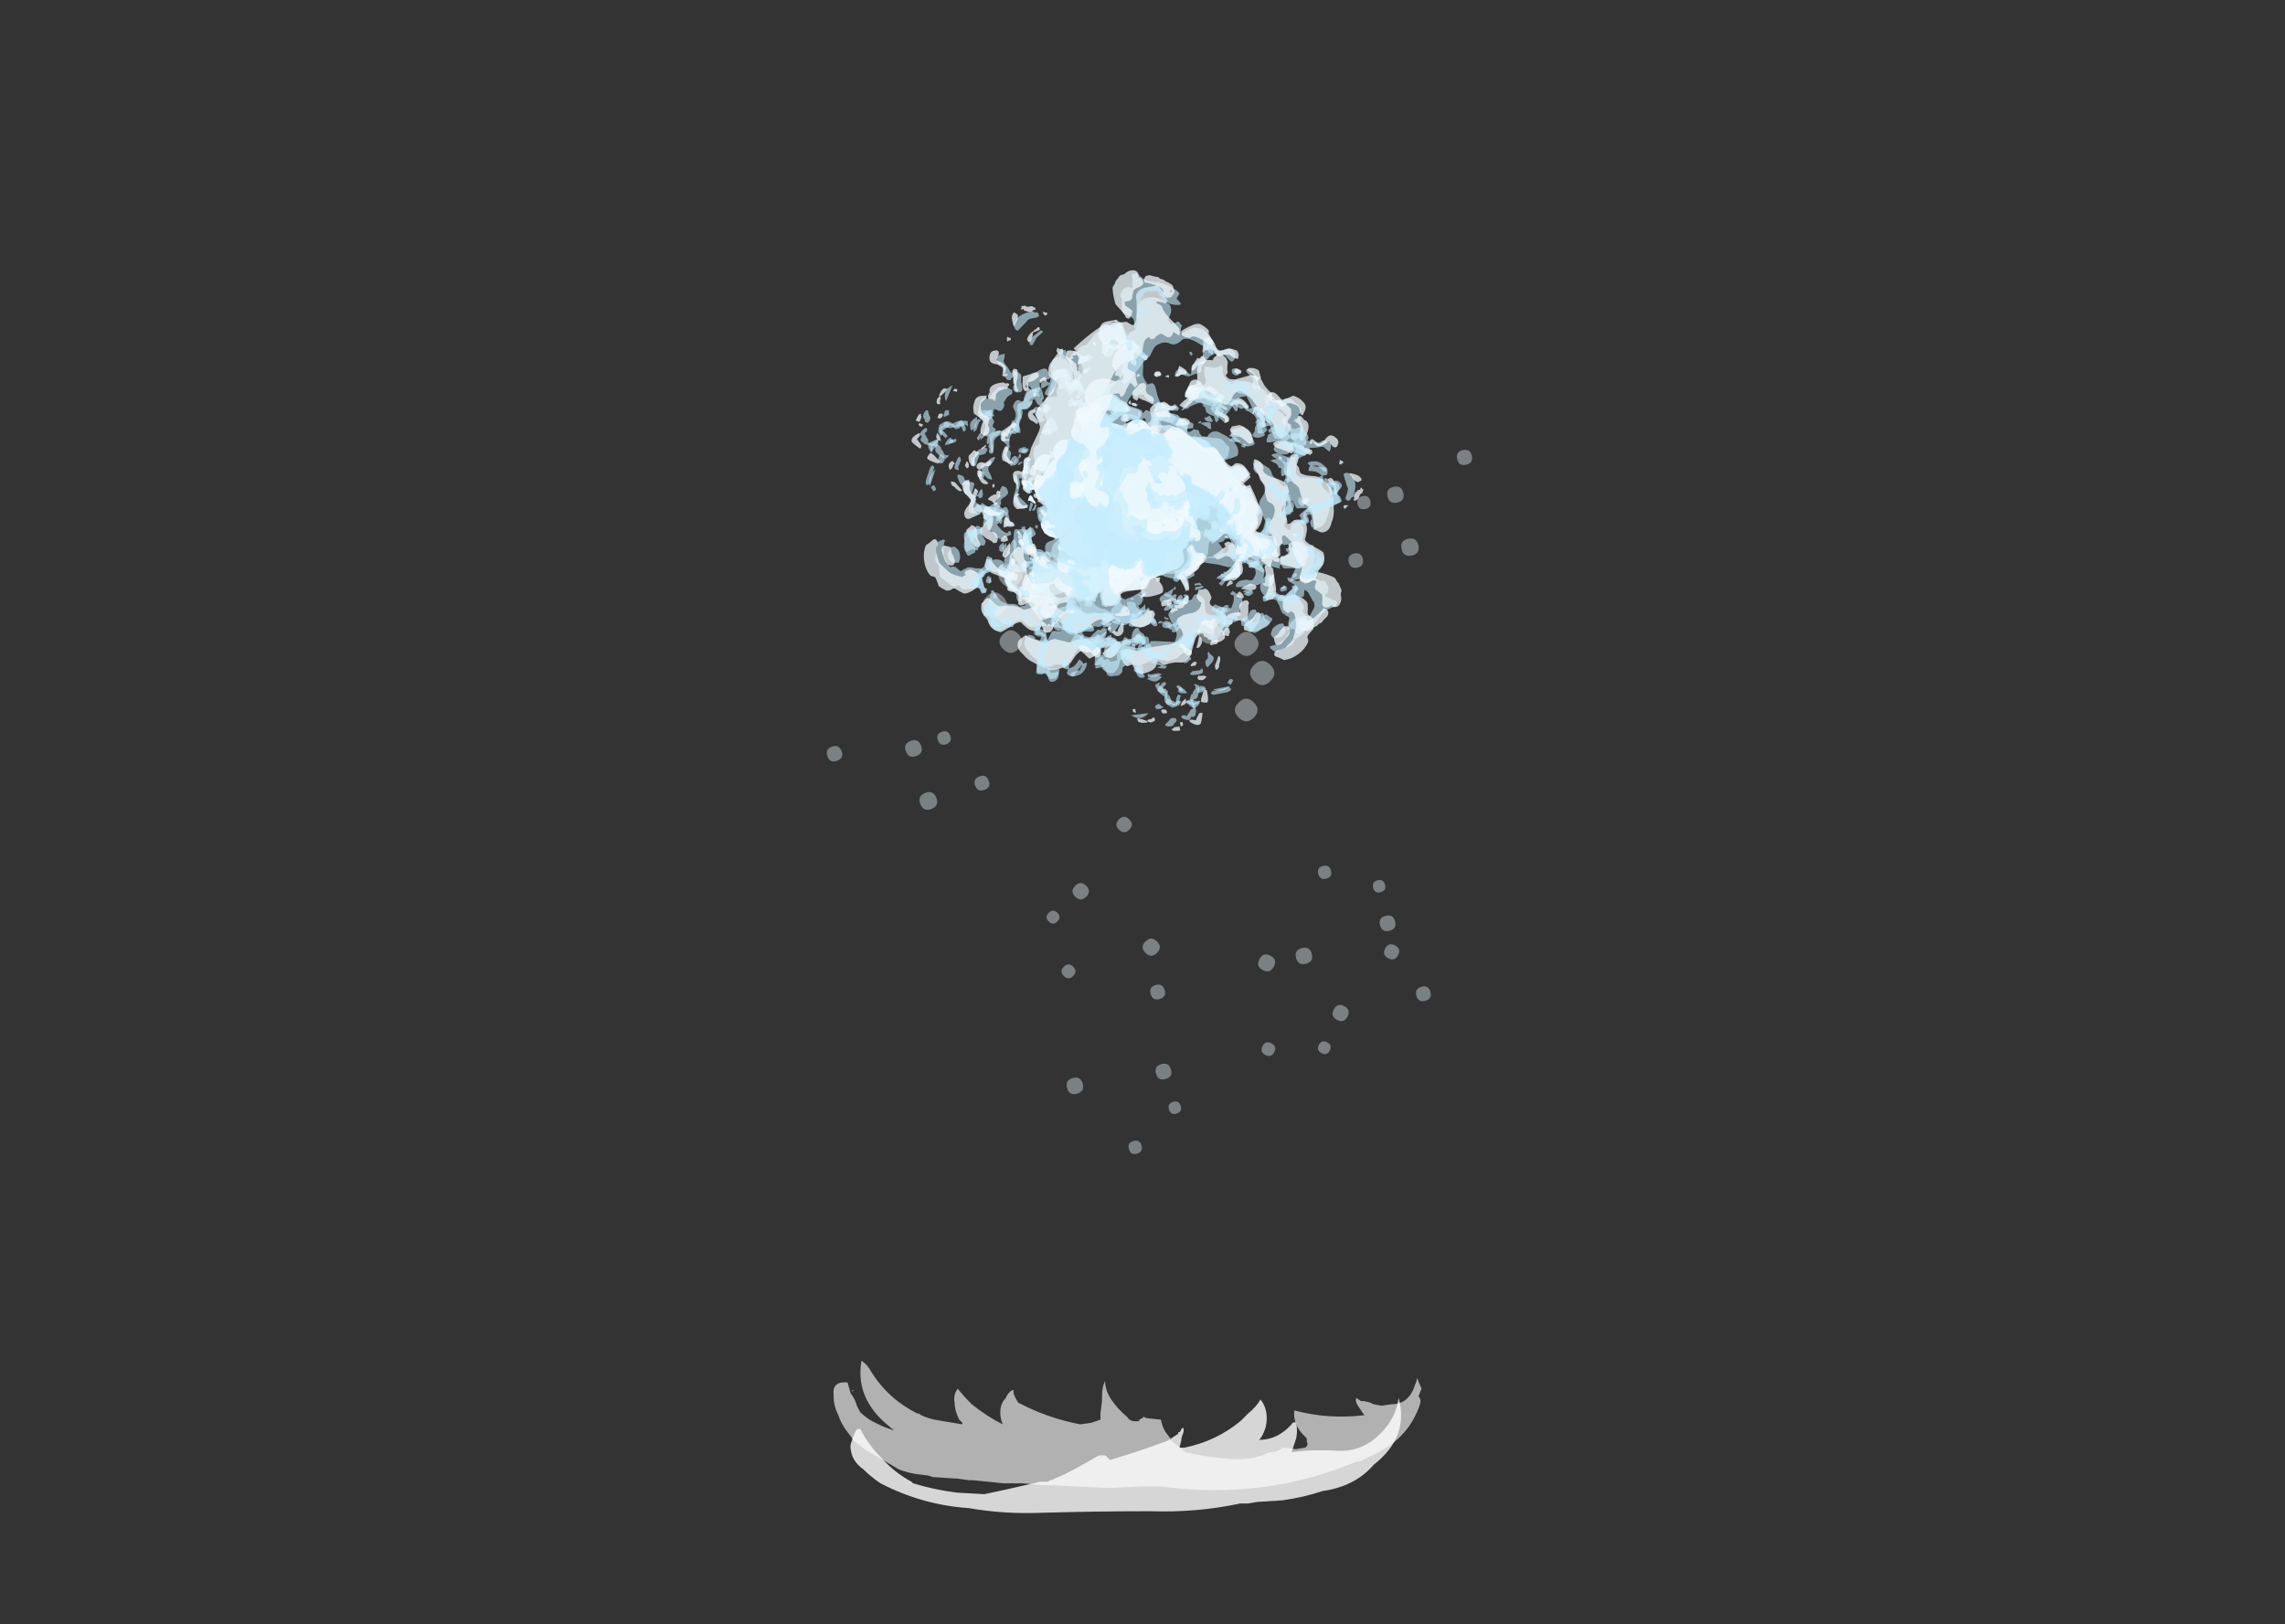 <?xml version="1.0" encoding="UTF-8" standalone="no"?>
<svg xmlns:ffdec="https://www.free-decompiler.com/flash" xmlns:xlink="http://www.w3.org/1999/xlink" ffdec:objectType="frame" height="278.75px" width="392.1px" xmlns="http://www.w3.org/2000/svg">
  <rect width="100%" height="100%" fill="#333333" stroke="none"/>
  <g transform="matrix(1.0, 0.0, 0.0, 1.0, 195.85, 253.05)">
    <use ffdec:characterId="2203" height="4.15" transform="matrix(5.324, 0.0, 0.0, 5.324, -52.805, -19.522)" width="18.95" xlink:href="#shape0"/>
    <use ffdec:characterId="13" height="3.7" transform="matrix(5.324, 0.0, 0.0, 5.324, -49.823, -13.133)" width="17.75" xlink:href="#shape1"/>
    <use ffdec:characterId="2633" height="0.6" transform="matrix(4.933, 0.0, 0.0, 4.933, 0.22, -91.98)" width="0.6" xlink:href="#shape2"/>
    <use ffdec:characterId="2633" height="0.6" transform="matrix(4.423, 0.0, 0.0, 4.423, -4.277, -112.877)" width="0.6" xlink:href="#shape2"/>
    <use ffdec:characterId="2633" height="0.6" transform="matrix(4.71, 0.0, 0.0, 4.71, -11.813, -101.513)" width="0.6" xlink:href="#shape2"/>
    <use ffdec:characterId="2633" height="0.6" transform="matrix(3.72, 0.0, 0.0, 3.72, -16.266, -96.766)" width="0.6" xlink:href="#shape2"/>
    <use ffdec:characterId="2633" height="0.6" transform="matrix(3.991, 0.0, 0.0, 3.991, -13.697, -87.547)" width="0.6" xlink:href="#shape2"/>
    <use ffdec:characterId="2633" height="0.6" transform="matrix(-4.304, -2.396, -2.396, 4.304, -9.39, -67.272)" width="0.6" xlink:href="#shape2"/>
    <use ffdec:characterId="2633" height="0.6" transform="matrix(-3.859, -2.148, -2.148, 3.859, 4.602, -83.313)" width="0.6" xlink:href="#shape2"/>
    <use ffdec:characterId="2633" height="0.6" transform="matrix(-4.11, -2.288, -2.288, 4.11, 5.719, -69.697)" width="0.6" xlink:href="#shape2"/>
    <use ffdec:characterId="2633" height="0.6" transform="matrix(-3.245, -1.807, -1.807, 3.246, 7.266, -63.382)" width="0.6" xlink:href="#shape2"/>
    <use ffdec:characterId="2633" height="0.6" transform="matrix(-3.482, -1.938, -1.938, 3.482, 0.576, -56.613)" width="0.6" xlink:href="#shape2"/>
    <use ffdec:characterId="2633" height="0.6" transform="matrix(-1.476, -4.7, -4.7, 1.476, 23.353, -86.833)" width="0.6" xlink:href="#shape2"/>
    <use ffdec:characterId="2633" height="0.6" transform="matrix(-1.324, -4.214, -4.214, 1.324, 44.611, -88.833)" width="0.6" xlink:href="#shape2"/>
    <use ffdec:characterId="2633" height="0.6" transform="matrix(-1.41, -4.487, -4.487, 1.41, 35.969, -78.277)" width="0.6" xlink:href="#shape2"/>
    <use ffdec:characterId="2633" height="0.6" transform="matrix(-1.113, -3.544, -3.544, 1.113, 32.797, -72.521)" width="0.6" xlink:href="#shape2"/>
    <use ffdec:characterId="2633" height="0.6" transform="matrix(-1.194, -3.802, -3.802, 1.194, 23.299, -72.218)" width="0.6" xlink:href="#shape2"/>
    <use ffdec:characterId="2633" height="0.6" transform="matrix(-2.472, 4.255, -4.255, -2.472, 29.918, -89.535)" width="0.6" xlink:href="#shape2"/>
    <use ffdec:characterId="2633" height="0.6" transform="matrix(-2.216, 3.816, -3.816, -2.216, 50.21, -82.98)" width="0.6" xlink:href="#shape2"/>
    <use ffdec:characterId="2633" height="0.6" transform="matrix(-2.36, 4.063, -4.063, -2.36, 44.177, -95.111)" width="0.6" xlink:href="#shape2"/>
    <use ffdec:characterId="2633" height="0.6" transform="matrix(-1.864, 3.209, -3.209, -1.864, 42.322, -101.353)" width="0.6" xlink:href="#shape2"/>
    <use ffdec:characterId="2633" height="0.6" transform="matrix(-2, 3.442, -3.442, -2, 33.083, -103.783)" width="0.6" xlink:href="#shape2"/>
    <use ffdec:characterId="2633" height="0.6" transform="matrix(-2.107, 4.77, 4.77, 2.107, -37.349, -117.663)" width="0.6" xlink:href="#shape2"/>
    <use ffdec:characterId="2633" height="0.6" transform="matrix(-1.846, 4.178, 4.179, 1.846, -53.35, -125.507)" width="0.6" xlink:href="#shape2"/>
    <use ffdec:characterId="2633" height="0.6" transform="matrix(-1.986, 4.497, 4.497, 1.986, -39.853, -126.545)" width="0.6" xlink:href="#shape2"/>
    <use ffdec:characterId="2633" height="0.6" transform="matrix(-1.617, 3.662, 3.662, 1.617, -34.463, -127.984)" width="0.6" xlink:href="#shape2"/>
    <use ffdec:characterId="2633" height="0.6" transform="matrix(-1.771, 4.01, 4.01, 1.771, -28.022, -120.385)" width="0.6" xlink:href="#shape2"/>
    <use ffdec:characterId="2633" height="0.6" transform="matrix(4.325, 2.899, -2.899, 4.325, 45.672, -161.317)" width="0.6" xlink:href="#shape2"/>
    <use ffdec:characterId="2633" height="0.6" transform="matrix(3.789, 2.539, -2.54, 3.789, 55.075, -176.449)" width="0.6" xlink:href="#shape2"/>
    <use ffdec:characterId="2633" height="0.6" transform="matrix(4.078, 2.733, -2.733, 4.078, 43.197, -170.193)" width="0.6" xlink:href="#shape2"/>
    <use ffdec:characterId="2633" height="0.6" transform="matrix(3.32, 2.225, -2.225, 3.321, 37.872, -168.464)" width="0.6" xlink:href="#shape2"/>
    <use ffdec:characterId="2633" height="0.6" transform="matrix(3.636, 2.437, -2.437, 3.636, 36.44, -158.672)" width="0.6" xlink:href="#shape2"/>
    <use ffdec:characterId="2633" height="0.6" transform="matrix(-6.958, 0.0, 0.0, -6.958, -23.063, -147.213)" width="0.6" xlink:href="#shape2"/>
    <use ffdec:characterId="2633" height="0.6" transform="matrix(-6.494, 0.0, 0.0, -6.494, -20.452, -141.002)" width="0.6" xlink:href="#shape2"/>
    <use ffdec:characterId="2633" height="0.6" transform="matrix(-6.916, 0.0, 0.0, -6.916, -20.375, -152.225)" width="0.6" xlink:href="#shape2"/>
    <use ffdec:characterId="2633" height="0.6" transform="matrix(-6.789, 0.0, 0.0, -6.789, -14.013, -154.313)" width="0.6" xlink:href="#shape2"/>
    <use ffdec:characterId="2633" height="0.6" transform="matrix(6.958, 0.0, 0.0, -6.958, 18.663, -135.463)" width="0.6" xlink:href="#shape2"/>
    <use ffdec:characterId="2633" height="0.6" transform="matrix(6.494, 0.0, 0.0, -6.494, 16.052, -129.252)" width="0.6" xlink:href="#shape2"/>
    <use ffdec:characterId="2633" height="0.6" transform="matrix(6.915, 0.0, 0.0, -6.916, 15.975, -140.475)" width="0.6" xlink:href="#shape2"/>
    <use ffdec:characterId="2633" height="0.6" transform="matrix(6.789, 0.0, 0.0, -6.789, 9.613, -142.563)" width="0.6" xlink:href="#shape2"/>
    <use ffdec:characterId="2614" height="28.35" transform="matrix(0.982, -0.192, 0.192, 0.982, -22.098, -178.672)" width="30.8" xlink:href="#sprite0"/>
    <use ffdec:characterId="2615" height="7.05" transform="matrix(-3.356, 1.019, 0.733, 3.187, 13.335, -179.05)" width="10.8" xlink:href="#shape4"/>
    <use ffdec:characterId="2616" height="7.25" transform="matrix(-3.337, 1.062, 0.734, 3.191, 15.426, -180.633)" width="11.85" xlink:href="#shape5"/>
    <use ffdec:characterId="2617" height="3.45" transform="matrix(3.642, -1.345, -0.993, -3.386, -4.537, -156.552)" width="4.35" xlink:href="#shape6"/>
    <use ffdec:characterId="2618" height="4.45" transform="matrix(3.609, -1.389, -0.979, -3.339, -7.185, -156.18)" width="5.75" xlink:href="#shape7"/>
    <use ffdec:characterId="2619" height="6.25" transform="matrix(-2.571, 0.442, -0.965, -3.29, 17.446, -160.338)" width="10.0" xlink:href="#shape8"/>
    <use ffdec:characterId="2615" height="7.05" transform="matrix(-2.517, 0.433, -0.958, -3.269, 18.451, -160.518)" width="10.8" xlink:href="#shape4"/>
    <use ffdec:characterId="2615" height="7.05" transform="matrix(-3.327, 1.109, 0.818, 3.166, 12.984, -179.404)" width="10.8" xlink:href="#shape4"/>
    <use ffdec:characterId="2616" height="7.25" transform="matrix(-3.307, 1.152, 0.82, 3.169, 14.986, -180.998)" width="11.85" xlink:href="#shape5"/>
    <use ffdec:characterId="2617" height="3.45" transform="matrix(3.604, -1.442, -1.083, -3.358, -4.316, -156.418)" width="4.35" xlink:href="#shape6"/>
    <use ffdec:characterId="2618" height="4.45" transform="matrix(3.57, -1.486, -1.069, -3.312, -6.958, -156.017)" width="5.75" xlink:href="#shape7"/>
    <use ffdec:characterId="2619" height="6.25" transform="matrix(-2.558, 0.511, -1.053, -3.263, 17.562, -160.776)" width="10.0" xlink:href="#shape8"/>
    <use ffdec:characterId="2615" height="7.05" transform="matrix(-2.504, 0.501, -1.046, -3.242, 18.558, -160.994)" width="10.8" xlink:href="#shape4"/>
    <use ffdec:characterId="2620" height="10.65" transform="matrix(4.358, 1.422, 1.693, -4.191, -45.267, -162.414)" width="16.1" xlink:href="#shape9"/>
    <use ffdec:characterId="2621" height="11.0" transform="matrix(4.462, 1.389, 1.704, -4.218, -46.728, -161.029)" width="16.25" xlink:href="#shape10"/>
    <use ffdec:characterId="2622" height="9.0" transform="matrix(-4.476, -1.172, -1.428, 4.242, 39.012, -165.78)" width="14.8" xlink:href="#shape11"/>
    <use ffdec:characterId="2623" height="9.2" transform="matrix(-4.492, -1.112, -1.437, 4.269, 39.963, -166.831)" width="15.3" xlink:href="#shape12"/>
    <use ffdec:characterId="2624" height="10.5" transform="matrix(3.02, 1.42, -1.503, 4.462, -29.53, -197.385)" width="16.0" xlink:href="#shape13"/>
    <use ffdec:characterId="2620" height="10.65" transform="matrix(3.02, 1.42, -1.503, 4.462, -29.006, -197.429)" width="16.1" xlink:href="#shape9"/>
    <use ffdec:characterId="2615" height="7.05" transform="matrix(2.247, -4.542, -4.08, -2.381, -2.516, -141.907)" width="10.8" xlink:href="#shape4"/>
    <use ffdec:characterId="2616" height="7.25" transform="matrix(2.182, -4.565, -4.086, -2.383, -2.872, -138.175)" width="11.85" xlink:href="#shape5"/>
    <use ffdec:characterId="2617" height="3.45" transform="matrix(-2.185, 5.165, 4.548, 2.304, -8.513, -182.997)" width="4.35" xlink:href="#shape6"/>
    <use ffdec:characterId="2618" height="4.45" transform="matrix(-2.107, 5.175, 4.485, 2.271, -6.282, -186.12)" width="5.75" xlink:href="#shape7"/>
    <use ffdec:characterId="2619" height="6.25" transform="matrix(2.077, -3.145, 4.419, 2.239, -26.256, -156.178)" width="10.0" xlink:href="#shape8"/>
    <use ffdec:characterId="2615" height="7.05" transform="matrix(2.033, -3.079, 4.39, 2.224, -27.101, -154.971)" width="10.8" xlink:href="#shape4"/>
    <use ffdec:characterId="2615" height="7.05" transform="matrix(2.529, 2.43, 2.422, -2.197, -17.174, -174.066)" width="10.8" xlink:href="#shape4"/>
    <use ffdec:characterId="2616" height="7.25" transform="matrix(2.558, 2.392, 2.425, -2.2, -19.545, -175.066)" width="11.85" xlink:href="#shape5"/>
    <use ffdec:characterId="2617" height="3.45" transform="matrix(-2.954, -2.519, -2.469, 2.521, 11.25, -169.494)" width="4.35" xlink:href="#shape6"/>
    <use ffdec:characterId="2618" height="4.45" transform="matrix(-2.976, -2.47, -2.434, 2.486, 12.811, -167.325)" width="5.75" xlink:href="#shape7"/>
    <use ffdec:characterId="2619" height="6.25" transform="matrix(1.643, 2.027, -2.399, 2.45, -2.786, -186.836)" width="10.0" xlink:href="#shape8"/>
    <use ffdec:characterId="2615" height="7.05" transform="matrix(1.608, 1.984, -2.383, 2.434, -3.467, -187.575)" width="10.8" xlink:href="#shape4"/>
    <use ffdec:characterId="2615" height="7.05" transform="matrix(2.594, 2.361, 2.362, -2.261, -17.231, -173.567)" width="10.8" xlink:href="#shape4"/>
    <use ffdec:characterId="2616" height="7.25" transform="matrix(2.622, 2.322, 2.365, -2.265, -19.686, -174.551)" width="11.85" xlink:href="#shape5"/>
    <use ffdec:characterId="2617" height="3.45" transform="matrix(-3.02, -2.439, -2.399, 2.587, 11.228, -169.769)" width="4.35" xlink:href="#shape6"/>
    <use ffdec:characterId="2618" height="4.45" transform="matrix(-3.041, -2.388, -2.366, 2.551, 12.905, -167.645)" width="5.75" xlink:href="#shape7"/>
    <use ffdec:characterId="2619" height="6.25" transform="matrix(1.696, 1.982, -2.332, 2.514, -3.243, -186.705)" width="10.0" xlink:href="#shape8"/>
    <use ffdec:characterId="2615" height="7.05" transform="matrix(1.661, 1.94, -2.317, 2.498, -3.903, -187.468)" width="10.8" xlink:href="#shape4"/>
    <use ffdec:characterId="2620" height="10.65" transform="matrix(-0.89, -4.497, -4.484, 0.571, 25.946, -131.061)" width="16.1" xlink:href="#shape9"/>
    <use ffdec:characterId="2621" height="11.0" transform="matrix(-0.97, -4.572, -4.513, 0.576, 27.894, -130.387)" width="16.25" xlink:href="#shape10"/>
    <use ffdec:characterId="2622" height="9.0" transform="matrix(1.165, 4.478, 4.398, -0.828, -18.211, -202.908)" width="14.8" xlink:href="#shape11"/>
    <use ffdec:characterId="2623" height="9.2" transform="matrix(1.226, 4.462, 4.427, -0.833, -19.54, -203.291)" width="15.3" xlink:href="#shape12"/>
    <use ffdec:characterId="2624" height="10.5" transform="matrix(-0.237, -3.329, 4.627, -0.871, -12.234, -127.649)" width="16.0" xlink:href="#shape13"/>
    <use ffdec:characterId="2620" height="10.65" transform="matrix(-0.237, -3.329, 4.627, -0.871, -12.553, -128.039)" width="16.1" xlink:href="#shape9"/>
  </g>
  <defs>
    <g id="shape0" transform="matrix(1.0, 0.0, 0.0, 1.0, 8.8, 5.0)">
      <path d="M8.25 -3.6 L8.25 -3.6 M1.75 -3.1 Q1.8 -2.85 1.9 -2.7 L2.05 -2.5 2.05 -2.45 2.35 -2.2 2.55 -2.05 Q3.2 -1.9 3.85 -1.85 4.65 -1.75 5.25 -2.05 5.5 -2.05 5.7 -2.2 L6.1 -2.15 6.4 -2.2 6.45 -2.25 Q6.5 -2.3 6.45 -2.4 L6.45 -2.5 6.3 -2.65 Q6.0 -3.0 6.05 -3.4 7.15 -3.1 8.35 -3.25 L8.3 -3.25 8.1 -3.55 Q8.0 -3.7 8.05 -3.8 L8.2 -3.7 8.3 -3.7 8.5 -3.65 8.6 -3.6 8.85 -3.55 9.2 -3.6 Q9.75 -3.6 9.95 -4.25 10.0 -4.35 10.0 -4.45 L10.15 -4.1 10.05 -3.85 Q10.15 -3.75 10.1 -3.6 9.75 -2.55 8.75 -2.05 8.45 -1.9 8.15 -1.75 L8.05 -1.75 Q5.1 -0.5 1.75 -0.95 L1.15 -0.95 0.1 -0.9 -2.15 -1.0 -2.2 -1.0 -2.7 -1.05 -3.35 -1.05 -4.3 -1.15 -4.45 -1.15 -4.8 -1.2 -5.6 -1.25 -5.75 -1.3 -6.15 -1.35 Q-6.45 -1.4 -6.7 -1.5 L-7.8 -2.15 -8.05 -2.35 -8.2 -2.45 -8.2 -2.5 -8.35 -2.7 Q-8.55 -2.95 -8.65 -3.25 -8.8 -3.55 -8.8 -3.85 L-8.8 -3.9 Q-8.85 -4.35 -8.35 -4.3 L-8.25 -3.95 Q-8.1 -3.75 -8.05 -3.55 L-7.95 -3.35 Q-7.7 -3.1 -7.35 -2.95 -7.15 -2.85 -6.85 -2.75 L-7.2 -3.05 Q-8.1 -3.9 -7.9 -5.0 -7.75 -4.9 -7.65 -4.75 -7.1 -3.8 -6.1 -3.3 L-6.05 -3.3 Q-5.95 -3.2 -5.55 -3.1 L-4.65 -2.95 -4.65 -3.0 -4.75 -3.1 Q-4.9 -3.4 -4.9 -3.65 -4.95 -3.9 -4.8 -4.1 -4.6 -3.85 -4.35 -3.6 -3.85 -3.2 -3.35 -2.95 L-3.4 -3.1 Q-3.5 -3.55 -3.25 -3.8 -3.2 -3.95 -3.05 -4.05 L-3.0 -4.05 -3.0 -3.95 Q-2.95 -3.8 -2.85 -3.65 -1.9 -3.15 -0.85 -2.95 L-0.5 -3.0 Q-0.35 -3.05 -0.2 -3.1 L-0.2 -3.3 -0.15 -3.7 -0.15 -3.85 Q-0.15 -4.15 -0.05 -4.35 -0.05 -4.05 0.15 -3.75 0.35 -3.45 0.65 -3.2 0.75 -3.05 0.9 -3.05 L1.05 -3.05 1.05 -3.1 1.15 -3.15 1.2 -3.2 Q1.25 -3.15 1.3 -3.15 L1.75 -3.1 M-8.2 -4.05 L-8.15 -4.05 -8.2 -4.0 -8.2 -4.05" fill="#b1b1b1" fill-rule="evenodd" stroke="none"/>
    </g>
    <g id="shape1" transform="matrix(1.0, 0.0, 0.0, 1.0, 8.7, 3.8)">
      <path d="M1.9 -2.7 L1.95 -2.8 2.0 -2.85 Q2.05 -2.75 2.0 -2.65 L1.95 -2.5 1.95 -2.45 1.9 -2.25 1.9 -2.2 Q1.95 -2.2 2.05 -2.2 3.05 -2.4 3.85 -3.05 L4.1 -3.3 Q4.35 -3.5 4.5 -3.75 4.7 -3.5 4.7 -3.15 4.7 -2.8 4.5 -2.5 L4.45 -2.45 Q5.05 -2.45 5.5 -2.95 5.55 -3.05 5.65 -3.0 5.7 -2.75 5.65 -2.5 5.6 -2.35 5.55 -2.2 L5.5 -2.05 Q6.15 -2.15 6.95 -2.1 7.65 -2.05 8.2 -2.5 8.85 -3.05 8.95 -3.8 9.3 -2.55 8.15 -1.65 7.55 -0.95 6.5 -0.8 5.9 -0.6 5.2 -0.5 L4.4 -0.45 4.1 -0.4 3.85 -0.4 Q2.45 -0.1 0.95 -0.15 -0.8 -0.15 -2.55 -0.1 -3.75 -0.05 -4.9 -0.25 -6.4 -0.35 -7.75 -1.05 -8.05 -1.25 -8.3 -1.5 -8.65 -1.75 -8.7 -2.1 -8.75 -2.3 -8.65 -2.45 L-8.65 -2.5 Q-8.6 -2.65 -8.5 -2.8 L-8.4 -2.8 Q-8.15 -2.3 -7.7 -1.85 -7.3 -1.4 -6.75 -1.1 L-6.7 -1.05 Q-6.05 -0.85 -5.3 -0.75 L-4.4 -0.7 -3.7 -0.85 -2.6 -1.1 -2.35 -1.1 -2.3 -1.15 -2.25 -1.15 -1.8 -1.35 Q-1.3 -1.6 -0.8 -1.9 L-0.7 -1.95 -0.5 -1.95 -0.35 -1.8 0.6 -2.1 1.45 -2.4 1.55 -2.45 1.85 -2.65 1.85 -2.7 1.9 -2.7 M5.35 -2.05 L5.35 -2.05" fill="#ffffff" fill-opacity="0.8" fill-rule="evenodd" stroke="none"/>
    </g>
    <g id="shape2" transform="matrix(1.0, 0.0, 0.0, 1.0, 0.3, 0.3)">
      <path d="M0.2 -0.2 Q0.3 -0.1 0.3 0.0 0.3 0.1 0.2 0.2 0.1 0.3 0.0 0.3 -0.1 0.3 -0.2 0.2 -0.3 0.1 -0.3 0.0 -0.3 -0.1 -0.2 -0.2 -0.1 -0.3 0.0 -0.3 0.1 -0.3 0.2 -0.2" fill="#e8f6fb" fill-opacity="0.396" fill-rule="evenodd" stroke="none"/>
    </g>
    <g id="sprite0" transform="matrix(1.0, 0.0, 0.0, 1.0, 15.05, 13.65)">
      <use ffdec:characterId="2613" height="4.05" transform="matrix(7.0, 0.0, 0.0, 7.0, -15.05, -13.65)" width="4.4" xlink:href="#shape3"/>
    </g>
    <g id="shape3" transform="matrix(1.0, 0.0, 0.0, 1.0, 2.15, 1.95)">
      <path d="M0.8 -1.25 L0.65 -1.45 0.65 -1.35 0.95 -1.15 Q1.05 -1.25 1.2 -1.25 1.45 -1.25 1.55 -1.05 L1.55 -1.0 1.65 -0.95 Q1.85 -0.75 1.65 -0.8 1.6 -0.8 1.55 -0.85 1.5 -0.75 1.4 -0.75 L1.35 -0.7 1.45 -0.55 1.55 -0.6 1.65 -0.5 1.7 -0.4 1.8 -0.5 Q1.85 -0.65 2.0 -0.55 2.15 -0.45 2.05 -0.25 2.0 -0.05 1.9 -0.05 1.95 0.1 1.95 0.25 L1.9 0.25 1.9 0.35 1.85 0.45 1.9 0.45 Q2.1 0.75 1.8 0.95 1.75 1.05 1.65 1.05 1.7 1.2 1.55 1.25 L1.2 1.35 1.15 1.35 1.1 1.4 1.15 1.45 Q1.3 1.7 1.05 1.9 0.9 2.0 0.85 1.85 L0.75 1.6 Q0.65 1.75 0.5 1.8 L0.5 1.8 Q0.75 1.95 0.55 2.1 L0.4 2.1 Q0.35 2.05 0.3 2.0 L0.25 1.95 0.25 1.9 Q0.25 1.8 0.35 1.8 L0.1 1.7 0.05 1.65 -0.15 1.8 -0.35 1.8 Q-0.3 1.9 -0.5 1.8 -0.6 1.8 -0.65 1.7 L-0.6 1.7 -0.75 1.55 -0.8 1.4 -0.8 1.25 -0.85 1.25 Q-1.0 1.35 -1.15 1.3 -1.3 1.3 -1.4 1.2 L-1.55 1.05 -1.5 1.0 -1.5 0.8 -1.3 0.8 -1.35 0.7 -1.45 0.75 -1.6 0.8 -1.65 0.75 -1.75 0.7 -1.85 0.6 -1.9 0.45 -1.9 0.35 -1.85 0.3 -1.85 0.25 -1.65 0.05 -1.7 -0.2 -1.75 -0.2 -1.85 -0.25 -1.9 -0.5 -2.05 -0.5 -2.1 -0.55 Q-2.25 -0.9 -1.95 -0.7 L-1.9 -0.6 -1.8 -0.8 -1.75 -0.85 -1.65 -0.8 -1.6 -0.8 Q-1.5 -1.0 -1.25 -1.15 -1.3 -1.3 -1.2 -1.45 -1.05 -1.6 -0.9 -1.55 L-0.85 -1.55 -0.75 -1.4 -0.4 -1.5 -0.4 -1.55 Q-0.5 -1.75 -0.35 -1.65 -0.25 -1.6 -0.25 -1.55 L-0.25 -1.6 0.05 -1.6 0.2 -1.7 0.25 -1.75 Q0.4 -1.7 0.55 -1.6 L0.6 -1.5 Q0.65 -1.7 0.85 -1.7 1.1 -1.7 1.15 -1.5 L1.2 -1.4 1.1 -1.3 Q1.05 -1.2 1.0 -1.2 L0.9 -1.2 Q0.85 -1.25 0.8 -1.25 M1.15 -0.2 L1.1 -0.1 Q1.15 -0.1 1.15 -0.15 L1.15 -0.2 M0.0 -1.75 L-0.05 -1.75 Q-0.15 -2.0 0.0 -1.95 0.25 -1.85 0.0 -1.75 M2.15 0.7 Q2.35 0.85 2.15 0.85 L2.1 0.85 Q2.0 0.65 2.15 0.7 M2.15 0.55 Q2.3 0.6 2.15 0.65 2.05 0.7 2.0 0.6 L1.95 0.55 Q1.85 0.35 2.0 0.4 L2.15 0.55 M1.45 1.55 Q1.55 1.65 1.4 1.6 L1.35 1.5 1.35 1.45 Q1.4 1.35 1.5 1.3 L1.65 1.3 1.7 1.35 1.55 1.5 1.45 1.55 M-1.65 -1.25 Q-1.5 -1.35 -1.35 -1.25 L-1.35 -1.2 -1.5 -0.95 Q-1.55 -0.85 -1.7 -0.95 L-1.8 -1.0 Q-1.8 -1.15 -1.65 -1.25 M-1.95 -0.25 Q-1.85 -0.05 -2.05 -0.25 L-2.1 -0.25 Q-2.0 -0.5 -1.95 -0.25 M-0.75 -1.65 Q-0.65 -1.9 -0.65 -1.7 -0.65 -1.45 -0.75 -1.65 M-1.2 1.45 Q-1.15 1.3 -1.0 1.4 -0.85 1.45 -0.8 1.6 L-0.8 1.65 -1.0 1.6 -1.15 1.5 -1.2 1.5 -1.2 1.45 M0.0 1.9 Q0.05 2.1 -0.15 1.95 L-0.15 1.9 Q-0.1 1.65 0.0 1.9" fill="#e6f6fd" fill-rule="evenodd" stroke="none"/>
    </g>
    <g id="shape4" transform="matrix(1.0, 0.0, 0.0, 1.0, 7.1, 1.7)">
      <path d="M1.4 -1.05 L1.45 -1.05 Q1.55 -1.05 1.5 -1.0 L1.55 -0.9 1.5 -0.8 1.45 -0.8 Q1.4 -0.8 1.4 -0.85 1.35 -0.9 1.4 -1.0 L1.4 -1.05 M1.65 -0.7 L1.7 -0.65 Q1.75 -0.55 1.75 -0.4 L1.75 -0.35 Q1.7 -0.35 1.7 -0.3 1.7 -0.25 1.75 -0.1 L1.8 0.1 1.8 0.15 Q1.75 0.15 1.75 0.2 L1.6 0.3 Q1.55 0.35 1.5 0.35 L1.4 0.3 Q1.35 0.25 1.3 0.25 L1.1 0.3 0.8 0.35 Q0.8 0.3 0.9 0.25 0.95 0.15 1.0 0.15 1.1 0.1 1.25 -0.05 1.35 -0.1 1.4 -0.45 1.5 -0.75 1.6 -0.75 1.65 -0.75 1.65 -0.7 M3.45 1.25 Q3.35 1.35 3.3 1.4 L3.25 1.45 Q3.2 1.5 3.15 1.5 L3.05 1.6 Q3.15 1.7 3.3 1.7 L3.3 1.75 3.35 1.85 Q3.35 1.9 3.25 1.95 3.2 2.05 3.15 2.1 L3.2 2.2 3.25 2.25 3.35 2.25 Q3.6 2.25 3.7 2.45 L3.7 2.7 Q3.7 3.1 3.45 3.35 3.25 3.5 3.1 3.5 L2.85 3.35 Q2.6 3.15 2.4 3.15 2.35 3.15 2.25 3.25 2.2 3.3 2.15 3.3 L2.05 3.3 2.05 3.35 Q2.1 3.45 2.15 3.5 2.15 3.6 2.2 3.6 L2.25 3.8 Q2.25 3.9 1.9 4.15 1.6 4.4 1.55 4.4 1.5 4.4 1.3 4.45 L1.1 4.5 1.0 4.6 Q0.9 4.7 0.85 4.7 0.65 4.7 0.5 4.45 0.35 4.2 0.2 4.2 0.15 4.2 0.05 4.25 L-0.05 4.25 -0.15 4.35 -0.15 4.4 Q-0.1 4.4 -0.05 4.45 0.15 4.55 0.2 4.6 L0.2 4.65 0.25 4.65 0.25 4.7 0.3 4.9 0.3 5.05 Q0.3 5.25 0.1 5.35 L-0.1 5.35 -0.2 5.3 Q-0.25 5.25 -0.3 5.25 L-0.45 5.05 -0.55 4.8 -0.6 4.75 -0.75 4.75 -0.9 4.65 -0.9 4.6 Q-1.0 4.75 -1.1 4.9 -1.1 4.95 -1.2 4.95 -1.35 4.95 -1.65 4.8 L-1.8 4.6 Q-1.95 4.45 -2.0 4.45 L-2.15 4.5 Q-2.3 4.55 -2.4 4.55 L-2.5 4.5 Q-2.6 4.45 -2.65 4.45 L-2.7 4.5 Q-2.75 4.55 -2.8 4.55 L-2.85 4.55 Q-2.9 4.5 -2.95 4.5 -3.05 4.5 -3.25 4.25 -3.45 3.95 -3.5 3.55 -3.5 3.5 -3.7 3.4 -3.85 3.3 -3.85 3.1 -3.85 2.95 -3.5 2.8 -3.15 2.7 -3.15 2.55 -3.15 2.1 -3.6 1.85 -3.95 1.6 -4.25 1.6 L-4.3 1.65 -4.4 1.65 -4.6 1.45 Q-4.85 1.25 -5.0 1.25 -5.1 1.25 -5.25 1.35 -5.45 1.4 -5.5 1.5 -5.45 1.6 -5.5 1.7 -5.55 1.75 -5.7 1.8 -5.8 1.85 -5.85 2.0 -5.9 2.1 -6.05 2.15 -6.15 2.2 -6.15 2.3 L-6.15 2.5 Q-6.1 2.55 -6.1 2.6 -6.1 2.8 -6.1 2.95 L-5.95 3.1 Q-5.9 3.05 -5.85 3.05 -5.75 3.05 -5.65 3.1 -5.55 3.2 -5.5 3.2 L-5.45 3.15 -5.35 3.1 Q-5.3 3.1 -5.25 3.2 L-5.2 3.3 Q-5.2 3.4 -5.35 3.45 L-5.4 3.6 Q-5.45 3.7 -5.5 3.75 L-5.5 3.8 -5.55 3.85 -5.6 3.85 Q-5.65 3.85 -5.95 3.7 L-6.2 3.55 Q-6.3 3.55 -6.4 3.4 -6.5 3.2 -6.5 3.1 -6.5 2.95 -6.45 2.75 L-6.45 2.6 -6.5 2.55 Q-6.5 2.5 -6.55 2.5 L-6.65 2.45 -6.7 2.4 -6.85 2.3 -7.05 2.1 Q-7.1 1.9 -6.95 1.7 L-6.8 1.5 -6.7 1.4 Q-6.6 1.25 -6.45 1.25 L-6.2 1.25 Q-5.95 1.25 -5.9 1.2 -5.9 1.15 -5.9 0.9 -5.9 0.75 -5.8 0.65 -5.75 0.6 -5.7 0.6 -5.5 0.6 -5.35 0.8 -5.15 0.95 -5.1 0.95 -5.05 0.95 -5.0 0.9 -5.0 0.8 -5.0 0.75 -5.0 0.5 -5.05 0.45 -5.1 0.4 -5.1 0.2 -5.1 -0.15 -4.9 -0.3 -4.75 -0.4 -4.6 -0.4 -4.55 -0.4 -4.45 -0.35 -4.3 -0.25 -4.25 -0.25 -4.2 -0.25 -4.1 -0.3 L-3.8 -0.6 -3.8 -0.75 -3.85 -0.9 Q-3.85 -1.1 -3.6 -1.2 -3.4 -1.35 -3.3 -1.35 -3.25 -1.35 -3.2 -1.25 L-3.1 -1.2 Q-2.85 -1.2 -2.75 -1.45 L-2.65 -1.6 Q-2.6 -1.7 -2.45 -1.7 L-2.3 -1.65 -2.05 -1.65 -1.95 -1.7 Q-1.9 -1.7 -1.85 -1.65 -1.85 -1.6 -1.8 -1.6 L-1.7 -1.55 Q-1.65 -1.45 -1.6 -1.45 -1.55 -1.45 -1.5 -1.5 L-1.45 -1.55 Q-1.3 -1.55 -1.15 -1.45 -1.1 -1.4 -1.05 -1.35 L-1.05 -1.3 Q-1.0 -1.25 -1.0 -1.15 L-1.05 -1.1 -1.1 -1.1 -1.1 -1.0 -1.25 -1.0 Q-1.3 -1.0 -1.35 -1.05 L-1.45 -1.05 -1.85 -0.8 -1.85 -0.7 Q-1.9 -0.6 -2.0 -0.55 -2.1 -0.5 -2.2 -0.5 -2.25 -0.5 -2.4 -0.4 -2.55 -0.35 -2.55 -0.3 -2.55 -0.05 -2.45 -0.05 L-2.25 0.35 -2.25 0.45 Q-2.3 0.5 -2.4 0.55 L-2.6 0.6 Q-2.7 0.65 -2.75 0.8 -2.8 0.95 -2.85 1.0 L-2.55 1.5 -2.35 1.6 Q-2.25 1.7 -2.25 1.75 L-2.2 1.85 -2.25 1.9 Q-2.25 1.95 -2.1 2.2 -1.95 2.45 -1.9 2.45 -1.8 2.45 -1.7 2.35 -1.6 2.25 -1.55 2.25 L-1.35 2.3 Q-1.2 2.35 -1.1 2.4 -0.7 2.6 -0.6 2.7 -0.45 2.85 -0.15 2.95 L0.25 3.0 0.55 2.9 0.9 2.8 Q0.85 2.75 0.7 2.8 0.6 2.8 0.6 2.6 0.65 2.6 0.75 2.55 0.85 2.5 0.9 2.5 L1.15 2.45 Q1.3 2.4 1.35 2.4 L1.6 2.35 Q1.7 2.3 1.85 2.25 L2.1 2.25 Q2.25 2.25 2.35 2.15 2.5 2.05 2.55 1.85 2.55 1.65 2.7 1.55 2.75 1.5 2.9 1.45 3.05 1.3 3.05 0.95 3.05 0.7 3.05 0.65 3.0 0.6 2.95 0.55 L3.0 0.45 2.95 0.4 Q2.95 0.35 2.95 0.3 L2.95 0.2 Q3.1 0.3 3.2 0.35 3.3 0.45 3.45 0.6 L3.45 0.65 Q3.5 0.75 3.55 0.95 L3.45 1.25 M0.65 0.6 Q0.75 0.65 0.75 0.8 0.75 0.95 0.5 1.1 L0.4 1.2 0.35 1.2 0.3 1.25 0.25 1.25 Q0.2 1.2 0.1 1.15 -0.05 1.05 -0.25 1.1 -0.35 1.1 -0.4 1.0 L-0.45 0.9 -0.6 0.85 -0.7 0.85 Q-0.8 0.85 -0.8 0.7 -0.75 0.6 -0.65 0.6 L-0.45 0.7 -0.15 0.7 Q0.0 0.7 0.05 0.8 L0.1 0.85 0.3 0.8 0.4 0.75 0.5 0.75 Q0.6 0.75 0.65 0.6 M0.25 1.05 L0.2 1.05 0.25 1.1 0.25 1.05 M-5.05 3.2 Q-5.05 3.25 -5.1 3.25 -5.15 3.25 -5.15 3.15 L-5.05 3.15 -5.05 3.2" fill="#c5edfe" fill-opacity="0.6" fill-rule="evenodd" stroke="none"/>
    </g>
    <g id="shape5" transform="matrix(1.0, 0.0, 0.0, 1.0, 7.85, 1.8)">
      <path d="M1.9 -0.8 L1.9 -0.5 1.95 -0.3 Q1.95 -0.15 1.9 -0.1 L1.8 -0.05 Q1.85 0.15 1.9 0.2 1.9 0.25 1.9 0.4 1.85 0.5 1.75 0.55 1.65 0.55 1.6 0.55 L1.5 0.55 1.4 0.45 Q1.35 0.4 1.25 0.4 1.15 0.4 1.1 0.45 1.0 0.5 0.85 0.55 0.85 0.5 0.85 0.4 0.85 0.3 1.0 0.25 L1.25 0.15 Q1.35 0.05 1.45 -0.1 L1.6 -0.4 Q1.55 -0.65 1.65 -0.75 1.7 -0.8 1.8 -0.8 L1.9 -0.8 M1.6 -1.05 L1.6 -0.85 Q1.55 -0.85 1.5 -0.85 1.5 -0.9 1.5 -1.0 1.5 -1.05 1.55 -1.1 L1.6 -1.05 M3.6 1.1 Q3.6 1.25 3.35 1.45 3.1 1.65 3.05 1.65 L2.95 1.55 Q2.95 1.4 3.0 1.3 3.0 1.25 3.1 1.2 3.2 1.05 3.15 0.45 L3.2 0.4 3.25 0.4 Q3.3 0.4 3.45 0.7 L3.55 0.75 Q3.6 0.85 3.6 1.1 M3.25 2.25 Q3.35 2.6 3.45 2.65 3.5 2.85 3.45 2.85 L3.5 2.95 Q3.6 2.75 3.6 2.6 L3.65 2.6 3.7 2.55 3.95 2.95 4.0 3.15 3.7 3.55 Q3.55 3.7 3.4 3.7 3.3 3.7 3.2 3.6 3.05 3.5 2.95 3.45 2.85 3.4 2.7 3.35 2.65 3.3 2.55 3.3 L2.45 3.3 2.4 3.35 2.4 3.6 2.3 3.75 2.2 3.85 2.05 3.9 Q1.95 3.9 1.95 4.0 L2.0 4.05 Q2.0 4.1 2.0 4.2 1.8 4.45 0.75 4.9 L0.7 4.9 0.7 4.85 0.65 4.75 Q0.55 4.7 0.55 4.6 L0.35 4.5 Q0.2 4.45 0.15 4.4 L0.1 4.45 0.2 4.5 0.3 4.6 0.35 4.85 Q0.35 4.9 0.35 5.0 L0.35 5.35 -0.15 5.45 Q-0.35 5.45 -0.5 5.3 -0.55 5.25 -0.55 5.1 L-0.55 5.0 Q-0.65 4.95 -0.75 4.95 -0.9 4.95 -1.3 5.05 L-1.7 5.15 Q-1.85 5.15 -1.9 5.1 L-2.15 4.8 Q-2.2 4.75 -2.4 4.75 L-2.95 4.75 Q-3.1 4.7 -3.3 4.7 L-3.65 4.7 Q-3.85 4.65 -4.0 4.45 -4.05 4.1 -4.05 3.95 L-4.05 3.9 -4.1 3.85 Q-4.2 3.75 -4.25 3.75 L-4.4 3.7 -4.4 3.45 Q-4.35 3.3 -4.35 3.2 L-4.2 3.2 Q-4.1 3.2 -3.85 2.85 -3.8 2.75 -3.65 2.7 -3.55 2.65 -3.5 2.5 -3.55 2.3 -3.7 2.2 -3.75 2.15 -3.9 2.05 L-4.15 1.9 Q-4.25 1.8 -4.35 1.75 L-4.55 1.75 Q-4.65 1.75 -4.75 1.65 -4.9 1.5 -4.95 1.45 L-5.05 1.4 Q-5.1 1.35 -5.15 1.35 L-5.55 1.45 -5.65 1.4 Q-5.7 1.35 -5.75 1.35 -5.8 1.35 -5.9 1.45 -6.05 1.55 -6.05 1.65 -6.1 1.7 -6.2 1.8 -6.3 1.85 -6.4 1.9 -6.55 1.95 -6.7 2.2 L-6.95 2.6 Q-6.8 2.85 -6.6 3.0 L-6.5 3.05 Q-6.45 3.05 -6.4 3.1 L-6.35 3.2 -6.25 3.3 Q-6.2 3.3 -6.1 3.4 -6.05 3.5 -6.05 3.55 -6.05 3.65 -6.25 3.7 L-6.45 3.75 Q-6.5 3.75 -6.6 3.7 L-6.75 3.65 -7.05 3.65 Q-7.3 3.6 -7.4 3.35 -7.5 3.15 -7.5 2.75 -7.5 2.5 -7.65 2.2 L-7.85 1.75 Q-7.8 1.65 -7.7 1.55 -7.55 1.45 -7.5 1.4 L-7.1 1.4 Q-7.0 1.35 -6.9 1.2 -6.85 1.05 -6.7 1.1 L-6.35 1.1 Q-6.3 1.1 -6.2 1.0 -6.1 0.95 -6.1 0.9 -6.1 0.85 -6.15 0.8 -6.2 0.75 -6.2 0.7 -6.2 0.6 -6.0 0.55 L-5.8 0.5 -5.75 0.5 Q-5.75 0.55 -5.7 0.55 -5.65 0.55 -5.55 0.65 L-5.4 0.8 -5.35 0.7 Q-5.3 0.65 -5.3 0.6 -5.3 0.55 -5.3 0.5 L-5.35 0.5 -5.4 0.4 -5.4 0.35 -5.35 0.1 Q-5.3 -0.15 -5.3 -0.25 L-5.1 -0.4 Q-4.9 -0.55 -4.85 -0.55 L-4.7 -0.45 -4.55 -0.4 Q-4.5 -0.4 -4.35 -0.45 -4.25 -0.55 -4.2 -0.55 -4.15 -0.6 -4.15 -0.7 L-4.1 -0.85 Q-4.1 -0.95 -4.05 -1.0 L-4.0 -1.1 Q-4.0 -1.25 -3.9 -1.3 -3.8 -1.35 -3.75 -1.4 L-3.45 -1.5 Q-3.3 -1.45 -3.3 -1.3 L-3.2 -1.25 -3.15 -1.25 -3.0 -1.35 -2.8 -1.5 -2.7 -1.75 Q-2.6 -1.8 -2.5 -1.8 L-2.4 -1.75 Q-2.3 -1.7 -2.2 -1.7 L-2.05 -1.7 -1.9 -1.75 Q-1.8 -1.75 -1.75 -1.65 -1.7 -1.6 -1.65 -1.6 L-1.35 -1.6 Q-1.3 -1.6 -1.2 -1.5 L-1.05 -1.3 -1.0 -1.2 -1.05 -1.2 -1.05 -1.1 Q-1.2 -1.05 -1.4 -1.0 L-1.7 -0.9 -1.75 -0.85 Q-1.8 -0.85 -1.85 -0.8 L-2.0 -0.65 Q-2.15 -0.55 -2.2 -0.55 L-2.3 -0.6 -2.55 -0.4 Q-2.75 -0.2 -2.75 -0.1 L-2.65 0.0 -2.65 0.35 Q-2.8 0.35 -3.0 0.55 -3.2 0.8 -3.25 1.05 -3.2 1.25 -3.05 1.35 L-2.85 1.55 Q-2.6 1.8 -2.55 2.25 -2.5 2.35 -2.45 2.35 L-2.35 2.4 Q-2.3 2.4 -2.2 2.45 L-2.05 2.6 -2.0 2.7 Q-1.95 2.8 -1.9 3.1 L-1.8 3.15 -1.65 3.2 Q-1.5 3.2 -1.45 3.05 -1.35 2.95 -1.3 2.95 L-0.5 3.2 -0.3 3.2 -0.1 3.25 0.05 3.2 0.65 3.2 0.9 3.15 1.15 3.05 Q1.25 3.0 1.3 2.85 L1.25 2.8 1.25 2.65 Q1.25 2.6 1.3 2.6 1.35 2.6 1.4 2.65 L1.45 2.7 1.8 2.6 Q2.05 2.7 2.15 2.7 2.25 2.7 2.35 2.6 L2.3 2.55 Q2.35 2.4 2.45 2.4 2.6 2.35 2.65 2.25 2.65 2.05 2.65 2.0 2.7 1.85 2.9 1.9 L2.9 1.65 2.95 1.65 3.05 1.7 3.1 1.75 Q3.15 1.85 3.25 2.25 M0.1 1.35 Q0.0 1.25 -0.1 1.25 -0.15 1.25 -0.2 1.3 L-0.3 1.3 Q-0.35 1.3 -0.4 1.25 -0.45 1.2 -0.5 1.05 L-0.5 1.0 -0.55 1.0 Q-0.6 1.0 -0.65 0.95 L-0.75 0.85 Q-0.85 0.85 -0.85 0.75 -0.85 0.65 -0.8 0.65 -0.65 0.65 -0.3 0.85 L0.1 1.0 Q0.2 1.0 0.55 0.8 L0.65 0.85 0.7 0.95 0.7 1.1 0.5 1.35 Q0.4 1.45 0.25 1.45 0.2 1.45 0.1 1.35 M-5.9 2.95 Q-5.85 2.95 -5.75 3.05 L-5.7 3.15 Q-5.9 3.35 -6.0 3.35 L-6.05 3.3 Q-6.15 3.15 -6.05 3.05 -6.0 2.95 -5.9 2.95" fill="#f0fafe" fill-opacity="0.749" fill-rule="evenodd" stroke="none"/>
    </g>
    <g id="shape6" transform="matrix(1.0, 0.0, 0.0, 1.0, 2.45, 1.95)">
      <path d="M0.2 -1.95 Q0.25 -1.95 0.45 -1.8 L0.95 -1.5 Q1.15 -1.4 1.3 -1.3 L1.4 -1.25 1.55 -1.2 Q1.65 -1.1 1.7 -1.0 L1.9 -0.8 1.9 -0.55 1.85 -0.4 1.85 -0.2 1.8 -0.2 1.8 -0.25 1.75 -0.1 1.8 -0.1 1.8 -0.05 1.85 0.05 Q1.9 0.4 1.65 0.7 1.4 0.95 1.25 0.95 1.2 0.95 1.2 0.9 L1.15 0.85 Q1.15 0.8 1.2 0.75 L1.2 0.6 Q1.2 0.55 1.15 0.55 1.0 0.7 0.75 0.8 L0.6 0.8 0.5 0.85 0.35 0.9 0.55 0.9 0.6 0.95 0.6 1.0 0.65 1.05 Q0.45 1.15 0.2 1.2 L0.0 1.25 -0.05 1.25 Q0.0 1.3 0.05 1.35 L0.1 1.35 0.1 1.4 Q0.0 1.5 -0.4 1.5 -0.5 1.5 -0.65 1.45 -0.8 1.4 -0.85 1.35 L-0.85 1.4 -0.9 1.4 -1.45 0.95 -1.5 0.9 -1.45 1.2 -1.5 1.25 Q-1.6 1.25 -1.75 1.1 -1.9 0.95 -2.05 0.75 -2.4 0.2 -2.3 -0.25 L-2.45 -0.25 Q-2.4 -0.5 -2.3 -0.65 -2.4 -0.7 -2.4 -0.8 -2.4 -0.9 -2.2 -0.95 L-2.05 -1.0 -1.85 -1.05 Q-1.8 -1.15 -1.7 -1.25 -1.5 -1.55 -1.45 -1.55 L-1.25 -1.55 Q-1.15 -1.6 -1.05 -1.65 -1.0 -1.7 -0.9 -1.7 L-0.45 -1.7 -0.3 -1.8 -0.1 -1.9 0.05 -1.95 0.2 -1.95 M1.6 -1.05 L1.55 -1.05 1.6 -1.0 1.6 -1.05 M-0.2 1.2 L-0.2 1.2" fill="#c5edfe" fill-opacity="0.6" fill-rule="evenodd" stroke="none"/>
    </g>
    <g id="shape7" transform="matrix(1.0, 0.0, 0.0, 1.0, 3.2, 1.7)">
      <path d="M0.25 -1.6 L0.3 -1.6 0.35 -1.65 Q0.35 -1.7 0.4 -1.7 L0.5 -1.65 0.55 -1.7 0.65 -1.65 0.8 -1.6 Q0.9 -1.6 1.0 -1.55 L1.0 -1.5 1.4 -1.3 Q1.85 -1.05 1.9 -1.05 L2.0 -1.05 2.1 -1.0 2.15 -1.0 Q2.2 -0.95 2.25 -0.95 2.3 -0.95 2.35 -0.85 2.4 -0.7 2.4 -0.55 2.4 -0.5 2.35 -0.45 L2.3 -0.35 Q2.3 -0.25 2.4 0.0 2.55 0.2 2.55 0.4 L2.5 0.5 2.5 0.7 Q2.45 0.75 2.4 0.8 L2.3 0.85 Q2.3 0.9 2.35 0.85 2.35 0.9 2.35 1.15 2.2 1.4 1.9 1.55 1.5 1.75 1.4 1.85 L1.45 1.85 1.5 1.9 1.55 1.9 1.65 1.95 Q1.7 1.95 1.95 2.15 L1.95 2.2 Q1.9 2.35 1.75 2.55 1.6 2.75 1.55 2.75 1.4 2.75 1.3 2.5 1.2 2.3 1.15 2.3 1.1 2.3 1.05 2.25 L1.0 2.2 Q0.9 2.3 0.85 2.3 L0.55 2.3 0.35 2.25 0.0 2.15 Q-0.3 2.1 -0.4 2.05 -0.4 2.1 -0.3 2.15 L-0.2 2.15 -0.2 2.25 -0.35 2.25 -0.9 2.2 Q-0.95 2.2 -1.1 2.1 L-1.25 2.0 Q-1.35 1.95 -1.45 1.8 -1.5 1.65 -1.6 1.65 L-1.65 1.75 -1.75 1.7 Q-1.85 1.65 -1.9 1.65 L-1.75 2.1 -1.75 2.15 -1.85 2.2 Q-2.15 2.1 -2.35 1.95 -2.65 1.7 -2.85 1.2 L-2.9 1.4 -2.95 1.4 -2.95 1.45 Q-3.15 1.25 -3.15 1.05 -3.2 0.85 -3.05 0.65 -3.05 0.55 -2.9 0.3 -2.75 0.1 -2.75 0.05 -2.75 0.0 -2.8 0.0 -2.8 -0.05 -2.8 -0.15 -2.8 -0.3 -2.7 -0.35 -2.6 -0.4 -2.65 -0.5 -2.6 -0.6 -2.3 -0.8 -2.0 -1.0 -1.95 -1.0 L-1.9 -1.05 -1.9 -1.1 Q-1.9 -1.2 -1.65 -1.3 -1.5 -1.4 -1.35 -1.4 L-1.15 -1.4 -1.15 -1.45 -1.05 -1.6 Q-1.05 -1.65 -0.95 -1.65 L-0.85 -1.6 -0.8 -1.6 -0.7 -1.5 -0.7 -1.45 -0.6 -1.5 -0.65 -1.45 -0.7 -1.45 -0.8 -1.35 -0.8 -1.3 -0.9 -1.15 -0.9 -1.1 -0.85 -1.1 -0.65 -1.05 -0.6 -0.95 -0.6 -0.9 Q-0.6 -0.85 -0.6 -0.8 L-0.7 -0.7 -0.75 -0.7 -0.85 -0.65 Q-0.95 -0.65 -1.0 -0.6 L-0.9 -0.5 Q-0.8 -0.4 -0.75 -0.4 L-0.45 -0.55 Q-0.15 -0.75 0.0 -0.8 0.0 -0.85 -0.05 -0.9 L-0.1 -1.0 0.0 -1.05 0.15 -1.05 Q0.2 -1.0 0.25 -1.0 L0.45 -1.05 0.45 -1.15 0.4 -1.3 0.3 -1.35 Q0.2 -1.45 0.2 -1.6 L0.25 -1.6" fill="#f0fafe" fill-opacity="0.749" fill-rule="evenodd" stroke="none"/>
    </g>
    <g id="shape8" transform="matrix(1.0, 0.0, 0.0, 1.0, 6.4, 1.7)">
      <path d="M1.1 -0.15 Q1.2 -0.25 1.2 -0.4 L1.2 -0.45 Q1.2 -0.55 1.3 -0.65 1.4 -0.7 1.45 -0.7 L1.5 -0.7 1.55 -0.6 1.6 -0.6 1.6 -0.15 1.55 -0.05 1.45 0.0 Q1.45 0.05 1.4 0.2 L1.4 0.3 Q1.25 0.45 1.2 0.45 L1.05 0.35 Q1.0 0.35 0.85 0.45 L0.8 0.5 0.8 0.55 0.65 0.8 Q0.55 1.0 0.45 1.0 L0.25 1.05 0.2 1.0 0.1 1.0 0.05 1.05 Q-0.1 1.05 -0.25 0.95 L-0.4 0.85 -0.5 0.8 Q-0.55 0.8 -0.6 0.8 -0.65 0.8 -0.7 0.75 -0.8 0.7 -0.8 0.45 L-0.75 0.35 -0.7 0.4 Q-0.65 0.4 -0.55 0.45 L-0.4 0.55 -0.1 0.5 Q0.05 0.4 0.2 0.4 L0.3 0.45 Q0.45 0.4 0.45 0.3 0.5 0.2 0.6 0.2 0.65 0.2 0.7 0.25 L0.7 0.35 0.75 0.35 0.7 0.2 Q0.75 0.1 0.85 0.0 0.9 -0.1 1.0 -0.1 1.05 -0.1 1.1 -0.15 M1.5 -0.8 L1.3 -0.75 Q1.2 -0.95 1.4 -1.05 L1.45 -1.0 1.45 -0.9 1.4 -0.85 1.45 -0.85 Q1.5 -0.9 1.5 -0.8 M2.6 -0.5 L2.7 -0.5 2.75 -0.2 2.8 -0.2 Q2.85 -0.25 2.9 -0.25 3.0 -0.25 3.0 -0.1 L3.1 -0.1 Q3.15 -0.1 3.2 -0.05 L3.2 0.25 3.35 0.4 Q3.55 0.55 3.55 0.75 L3.55 1.05 3.6 1.2 Q3.6 1.35 3.4 1.45 3.3 1.5 3.2 1.5 L3.05 1.6 Q3.05 1.65 3.05 1.7 L3.05 1.8 3.1 1.9 3.3 2.1 3.4 2.35 Q3.55 2.6 3.55 2.65 3.55 2.75 3.45 2.9 3.4 3.1 3.3 3.1 L3.0 3.2 Q2.9 3.2 2.65 3.1 L2.35 3.05 2.3 3.05 2.3 3.1 2.2 3.2 2.2 3.3 2.3 3.3 2.3 3.35 Q2.3 3.4 2.2 3.45 2.1 3.45 2.1 3.65 2.1 3.8 1.9 4.05 1.7 4.25 1.55 4.3 L0.9 4.5 Q0.8 4.5 0.7 4.3 0.6 4.1 0.55 4.1 0.5 4.1 0.45 4.2 0.4 4.25 0.35 4.25 L0.15 4.25 Q0.1 4.3 0.0 4.35 -0.1 4.4 -0.2 4.35 L-0.25 4.35 -0.25 4.55 -0.35 4.55 Q-0.45 4.55 -0.6 4.5 -0.7 4.5 -0.75 4.4 -0.8 4.3 -0.9 4.3 -0.95 4.3 -1.2 4.4 -1.45 4.5 -1.55 4.5 -1.7 4.5 -1.75 4.4 -1.8 4.25 -1.95 4.2 L-2.35 4.15 -2.55 4.1 Q-2.65 4.1 -2.75 4.0 -2.9 3.95 -2.95 3.85 -3.1 3.7 -3.2 3.35 -3.2 3.25 -3.15 3.25 L-3.05 3.2 Q-3.0 3.2 -2.9 3.1 -2.9 2.95 -2.85 2.9 -2.75 2.85 -2.75 2.8 L-2.75 2.7 -2.7 2.65 Q-2.75 2.55 -2.8 2.45 L-2.95 2.3 Q-3.0 2.25 -3.1 2.2 L-3.15 2.15 -3.3 2.15 -3.35 2.1 -3.4 2.1 Q-3.45 2.1 -3.5 2.05 -3.55 2.0 -3.55 1.95 -3.55 1.9 -3.7 1.9 L-3.7 1.95 -3.85 1.9 -4.1 1.9 -4.25 1.95 -4.35 2.05 Q-4.45 2.1 -4.55 2.1 -4.6 2.1 -4.8 2.3 -5.0 2.5 -5.0 2.65 L-5.0 2.95 Q-4.9 3.0 -4.75 3.1 L-4.5 3.2 -4.5 3.35 Q-4.55 3.5 -4.8 3.5 L-4.9 3.5 -4.95 3.45 Q-5.05 3.5 -5.1 3.65 -5.15 3.7 -5.25 3.7 L-5.35 3.65 -5.7 3.65 Q-6.05 3.45 -6.05 3.15 L-6.0 3.05 -6.0 3.0 Q-6.0 2.95 -6.1 2.8 L-6.25 2.6 Q-6.3 2.45 -6.35 2.25 -6.4 2.05 -6.35 1.95 -6.3 1.8 -6.15 1.7 -6.05 1.55 -5.95 1.55 -5.8 1.5 -5.7 1.4 L-5.5 1.15 -5.3 1.05 -5.1 1.0 Q-5.0 1.0 -4.9 1.1 -4.8 1.25 -4.75 1.25 -4.65 1.25 -4.65 1.05 -4.65 0.95 -4.75 0.8 -4.8 0.65 -4.8 0.35 -4.8 0.15 -4.65 -0.05 -4.55 -0.15 -4.45 -0.15 L-4.25 -0.2 -4.0 -0.15 Q-3.85 -0.15 -3.8 -0.25 -3.75 -0.3 -3.75 -0.6 -3.75 -0.7 -3.55 -0.95 -3.4 -1.2 -3.3 -1.2 L-3.2 -1.15 -3.05 -1.1 -2.7 -1.4 Q-2.4 -1.7 -2.2 -1.7 L-2.1 -1.65 -1.85 -1.65 -1.75 -1.6 Q-1.65 -1.55 -1.55 -1.55 L-1.25 -1.55 Q-1.2 -1.55 -1.1 -1.45 -1.0 -1.4 -1.0 -1.3 L-1.0 -1.2 Q-1.05 -1.1 -1.3 -0.95 -1.55 -0.85 -1.6 -0.7 -1.7 -0.5 -1.95 -0.45 L-2.1 -0.35 Q-2.15 -0.35 -2.15 -0.2 L-2.05 0.1 -2.1 0.2 -2.15 0.25 Q-2.15 0.3 -2.1 0.35 -2.05 0.35 -1.95 0.4 -1.85 0.45 -1.85 0.55 -1.85 0.65 -2.0 0.8 L-2.15 0.85 -2.15 0.9 -2.2 0.95 -2.1 1.35 -2.0 1.7 Q-2.0 1.75 -1.8 1.85 -1.75 1.85 -1.75 1.8 -1.75 1.75 -1.7 1.75 -1.65 1.75 -1.45 1.85 -1.25 1.9 -1.05 1.9 -0.75 1.9 -0.55 2.15 L-0.4 2.3 Q-0.35 2.4 -0.3 2.4 L-0.25 2.25 Q-0.15 2.15 0.0 2.1 L0.3 2.05 0.45 2.0 Q0.55 1.95 0.6 1.9 L0.6 1.8 Q0.65 1.75 0.7 1.75 L0.85 1.75 Q0.95 1.75 1.05 1.9 1.2 2.05 1.35 2.05 1.55 2.05 1.8 1.9 2.0 1.75 2.05 1.6 L2.05 1.45 Q2.15 1.4 2.3 1.3 2.35 1.25 2.5 1.15 2.8 1.0 2.75 0.65 L2.75 0.5 2.65 0.4 2.65 0.2 Q2.7 0.1 2.75 0.1 L2.8 0.1 2.8 0.0 2.7 0.0 Q2.65 0.0 2.6 -0.15 2.55 -0.25 2.6 -0.3 L2.55 -0.35 2.55 -0.45 2.6 -0.5 M0.65 0.45 L0.65 0.45 M-4.4 2.35 L-4.45 2.3 -4.4 2.3 -4.4 2.35" fill="#c5edfe" fill-opacity="0.6" fill-rule="evenodd" stroke="none"/>
    </g>
    <g id="shape9" transform="matrix(1.0, 0.0, 0.0, 1.0, 10.55, 2.8)">
      <path d="M-8.05 -0.15 L-7.95 -0.1 Q-8.0 -0.05 -8.05 -0.05 L-8.1 -0.05 Q-8.2 -0.05 -8.25 0.05 -8.3 0.1 -8.4 0.1 -8.6 0.1 -8.45 -0.05 -8.3 -0.25 -8.2 -0.25 -8.15 -0.25 -8.05 -0.15 M-5.05 -2.45 L-5.2 -2.45 Q-5.3 -2.45 -5.4 -2.35 -5.5 -2.3 -5.5 -2.2 L-5.45 -2.05 Q-5.45 -1.95 -5.45 -1.9 -5.45 -1.75 -5.55 -1.65 -5.6 -1.6 -5.65 -1.6 -5.7 -1.6 -5.7 -1.9 L-5.7 -2.4 Q-5.7 -2.6 -5.45 -2.7 L-5.2 -2.8 Q-4.85 -2.65 -4.8 -2.55 -4.8 -2.45 -4.75 -2.4 -4.75 -2.25 -4.65 -2.25 -4.6 -2.25 -4.55 -2.4 -4.5 -2.55 -4.4 -2.55 -4.3 -2.55 -4.15 -2.5 -3.95 -2.35 -3.85 -2.3 L-3.9 -2.25 Q-3.9 -2.2 -3.95 -2.2 L-4.05 -2.25 Q-4.15 -2.35 -4.2 -2.35 -4.3 -2.35 -4.4 -2.25 -4.55 -2.15 -4.65 -2.15 -4.7 -2.15 -4.8 -2.2 -4.9 -2.25 -5.0 -2.25 L-5.0 -2.35 -5.05 -2.4 -5.05 -2.45 M-6.0 -1.65 L-5.8 -1.45 -5.85 -1.4 Q-5.85 -1.35 -5.9 -1.35 -5.95 -1.35 -5.95 -1.4 -5.95 -1.45 -6.0 -1.45 -6.15 -1.45 -6.3 -1.35 -6.5 -1.25 -6.5 -1.15 L-6.45 -1.1 -6.35 -1.2 Q-6.3 -1.2 -6.3 -1.1 -6.3 -1.0 -6.5 -0.85 -6.6 -0.8 -6.7 -0.75 -6.6 -0.65 -6.6 -0.6 -6.6 -0.5 -6.6 -0.45 L-6.65 -0.35 Q-6.65 -0.25 -6.55 -0.15 -6.5 -0.05 -6.5 0.0 -6.5 0.05 -6.6 0.15 -6.65 0.2 -6.7 0.2 L-6.8 0.2 Q-6.85 0.1 -6.8 -0.25 -6.75 -0.5 -6.9 -0.6 -7.05 -0.8 -6.95 -0.9 -6.75 -1.0 -6.75 -1.05 -6.8 -1.1 -6.8 -1.2 -6.8 -1.4 -6.75 -1.5 -6.7 -1.55 -6.65 -1.55 -6.5 -1.55 -6.4 -1.65 -6.3 -1.75 -6.15 -1.75 -6.1 -1.75 -6.0 -1.65 M-5.3 -1.25 Q-5.3 -1.2 -5.35 -1.1 L-5.4 -1.1 Q-5.4 -1.05 -5.45 -1.0 L-5.5 -1.0 -5.5 -1.05 -5.55 -1.05 -5.55 -1.1 -5.35 -1.3 -5.3 -1.3 -5.3 -1.25 M-3.15 -2.05 Q-3.2 -2.0 -3.4 -1.9 -3.6 -1.8 -3.7 -1.8 -3.75 -1.8 -3.75 -1.85 -3.75 -1.9 -3.7 -1.95 -3.55 -2.1 -3.15 -2.05 M-2.85 -2.3 Q-2.7 -2.4 -2.5 -2.4 L-2.45 -2.4 -2.4 -2.35 Q-2.35 -2.25 -2.35 -2.2 L-2.6 -2.15 Q-2.8 -2.1 -2.9 -2.0 L-2.95 -1.8 Q-3.0 -1.65 -3.0 -1.6 L-3.05 -1.65 Q-3.1 -1.65 -3.1 -1.8 -3.1 -2.15 -2.85 -2.3 M-4.1 -1.9 L-4.1 -1.8 -4.15 -1.75 -4.0 -1.75 -4.3 -1.65 -4.4 -1.65 Q-4.4 -1.75 -4.3 -1.85 L-4.15 -1.9 -4.1 -1.9 M-1.95 -2.1 Q-1.95 -2.05 -2.05 -2.05 -2.1 -2.05 -2.15 -2.1 L-2.05 -2.15 -2.0 -2.2 -1.95 -2.2 -1.95 -2.1 M-2.0 -1.75 L-2.2 -1.55 Q-2.3 -1.45 -2.45 -1.4 -2.5 -1.55 -2.35 -1.75 -2.2 -1.9 -2.1 -1.9 L-2.05 -1.85 -2.0 -1.85 -2.0 -1.75 M-4.9 1.75 L-4.85 1.8 -4.85 1.85 -4.95 1.95 -5.0 1.9 Q-5.0 1.8 -4.95 1.8 L-4.9 1.75 M-4.5 2.2 L-4.4 2.2 -4.4 2.3 Q-4.4 2.35 -4.4 2.4 L-4.5 2.45 -4.55 2.45 Q-4.55 2.4 -4.5 2.35 -4.5 2.3 -4.5 2.25 L-4.5 2.2 M-3.4 4.65 L-3.3 4.65 Q-3.25 4.65 -3.25 4.7 L-3.2 4.75 Q-3.25 4.75 -3.3 4.75 L-3.4 4.75 Q-3.45 4.75 -3.45 4.7 L-3.4 4.65 M-3.85 4.25 Q-3.85 4.4 -3.85 4.45 L-3.8 4.45 Q-3.8 4.5 -3.8 4.55 L-3.8 4.6 -3.85 4.6 -3.95 4.5 -4.0 4.4 Q-4.0 4.3 -3.95 4.25 -4.0 4.25 -3.9 4.25 L-3.85 4.25 M-4.8 6.35 L-4.8 6.45 -4.6 6.55 Q-4.5 6.55 -4.45 6.7 L-4.35 6.7 -4.2 6.75 Q-4.15 6.75 -4.15 6.7 -4.15 6.6 -4.05 6.6 L-3.95 6.55 Q-3.9 6.55 -3.8 6.5 -3.7 6.45 -3.65 6.45 L-3.55 6.45 -3.55 6.6 Q-3.55 6.65 -3.65 6.65 L-3.75 6.7 Q-3.8 6.7 -3.9 6.75 L-3.95 6.85 Q-4.05 6.9 -4.15 6.95 -4.3 7.0 -4.4 7.0 L-4.6 6.95 Q-4.7 6.95 -4.7 6.85 -4.7 6.65 -4.9 6.65 -5.15 6.7 -5.2 6.6 L-5.2 6.5 -5.1 6.4 Q-5.1 6.3 -5.1 6.2 L-5.05 6.15 Q-5.0 6.15 -4.95 6.15 L-4.9 6.15 -4.8 6.2 Q-4.8 6.25 -4.8 6.3 L-4.8 6.35 M-3.05 6.0 L-2.95 5.95 -2.85 6.1 Q-2.9 6.2 -2.95 6.2 -3.0 6.2 -3.05 6.1 L-3.05 6.0 M-1.75 5.1 Q-1.9 5.2 -1.95 5.2 L-2.05 5.05 -2.3 5.1 Q-2.4 5.1 -2.5 5.0 -2.65 4.85 -2.45 4.75 -2.35 4.85 -2.1 4.9 -1.85 4.95 -1.75 5.0 L-1.75 5.1 M-2.35 6.2 L-2.3 6.2 Q-2.25 6.2 -2.2 6.25 L-2.15 6.35 -1.9 6.35 Q-1.85 6.35 -1.7 6.5 L-1.5 6.65 Q-1.5 6.8 -1.55 6.85 L-1.45 7.2 -1.4 7.35 Q-1.25 7.55 -1.2 7.5 -1.2 7.45 -1.1 7.45 L-1.0 7.5 Q-0.95 7.55 -0.9 7.55 L-0.6 7.4 Q-0.5 7.4 -0.5 7.6 -0.5 7.7 -0.65 7.8 -0.75 7.85 -0.8 7.85 -0.9 7.85 -1.0 7.75 -1.1 7.65 -1.2 7.65 L-1.35 7.75 Q-1.5 7.8 -1.6 7.8 -1.7 7.8 -1.7 7.5 L-1.65 7.2 -1.9 6.8 Q-1.9 6.75 -1.8 6.45 L-2.2 6.55 Q-2.3 6.55 -2.35 6.45 -2.4 6.35 -2.35 6.25 L-2.35 6.2 M-1.7 5.9 Q-1.75 5.8 -1.75 5.7 L-1.7 5.65 Q-1.7 5.55 -1.65 5.55 L-1.25 5.85 Q-1.15 5.85 -0.95 5.75 -0.75 5.65 -0.6 5.7 -0.6 5.6 -0.65 5.55 L-0.65 5.45 Q-0.5 5.35 -0.3 5.25 0.0 5.15 0.05 5.1 0.1 5.1 0.1 5.15 L0.15 5.2 Q0.15 5.35 -0.1 5.4 -0.35 5.5 -0.45 5.45 L-0.5 5.5 Q-0.5 5.55 -0.45 5.8 -0.5 5.85 -0.55 5.9 L-0.65 5.9 Q-0.7 5.9 -0.7 5.85 -0.75 5.85 -0.8 5.85 -0.9 5.85 -1.1 5.95 -1.25 6.05 -1.35 6.05 -1.55 6.05 -1.7 5.9 M-6.05 0.65 L-6.05 0.6 -6.0 0.55 -5.9 0.55 -5.8 0.45 -5.7 0.5 Q-5.75 0.7 -5.95 0.7 -6.0 0.7 -6.05 0.65 M-6.1 0.9 Q-6.05 0.9 -6.05 0.95 L-6.0 1.05 Q-6.05 1.15 -6.1 1.2 -6.15 1.25 -6.2 1.25 -6.25 1.2 -6.2 1.05 -6.15 0.95 -6.1 0.9 M-7.25 0.3 Q-7.25 0.35 -7.4 0.5 -7.55 0.6 -7.55 0.75 L-7.5 0.85 Q-7.45 0.95 -7.45 1.1 L-7.45 1.15 -7.5 1.15 -7.6 1.05 -7.7 0.85 -7.8 0.75 Q-7.85 0.7 -7.8 0.6 -7.5 0.25 -7.3 0.3 L-7.25 0.3 M-6.4 2.95 Q-6.35 2.95 -6.3 3.0 L-6.25 3.05 Q-6.25 3.15 -6.3 3.15 L-6.35 3.15 -6.35 3.25 Q-6.4 3.35 -6.45 3.35 L-6.35 3.45 -6.35 3.6 Q-6.4 3.65 -6.5 3.65 L-6.55 3.65 -6.55 3.45 Q-6.65 3.5 -6.75 3.45 -6.85 3.35 -6.75 3.25 -6.7 3.2 -6.55 3.05 L-6.4 2.95 M-5.75 2.8 Q-5.7 2.8 -5.65 2.9 L-5.9 3.2 Q-5.95 3.25 -6.05 3.25 -6.2 3.25 -6.1 3.0 -6.0 2.75 -5.85 2.75 -5.8 2.75 -5.75 2.8 M-8.05 0.65 Q-8.1 0.75 -8.15 0.8 -8.2 0.9 -8.25 0.9 -8.3 0.8 -8.2 0.7 L-8.15 0.6 -8.1 0.6 -8.05 0.65 M-8.6 0.35 L-8.6 0.65 -8.65 0.7 Q-8.65 0.75 -8.7 0.75 -8.75 0.75 -8.75 0.5 -8.75 0.25 -8.65 0.25 L-8.55 0.25 -8.55 0.3 -8.6 0.35 M-9.25 0.65 L-9.35 0.75 Q-9.45 0.85 -9.45 0.75 L-9.45 0.85 Q-9.6 0.95 -9.65 0.95 L-9.8 0.9 -10.0 0.9 Q-10.0 1.0 -10.1 1.05 L-10.25 1.2 -10.2 1.25 Q-10.2 1.3 -10.2 1.35 L-10.25 1.4 Q-10.3 1.4 -10.35 1.3 -10.4 1.2 -10.4 1.15 -10.4 1.05 -10.3 1.05 L-10.3 0.9 Q-10.25 0.85 -10.1 0.8 L-9.9 0.8 -9.75 0.85 Q-9.65 0.85 -9.65 0.75 -9.65 0.65 -9.5 0.6 L-9.4 0.55 Q-9.25 0.5 -9.2 0.5 L-9.15 0.5 -9.15 0.55 -9.1 0.6 -9.1 0.7 -9.15 0.65 -9.25 0.65 M-9.45 1.25 L-9.4 1.35 Q-9.45 1.4 -9.55 1.45 -9.65 1.5 -9.75 1.5 -9.75 1.4 -9.65 1.35 -9.5 1.3 -9.45 1.25 M-9.8 2.0 L-9.65 2.15 -9.7 2.25 Q-9.7 2.3 -9.75 2.3 -9.8 2.3 -9.85 2.25 -9.85 2.2 -9.85 2.15 -9.85 2.05 -9.8 2.0 M-9.95 3.2 L-9.95 3.25 Q-10.1 3.1 -10.1 2.95 -10.1 2.75 -9.95 2.6 -9.95 2.75 -9.95 2.95 L-9.95 3.2 M-5.25 4.0 L-5.2 4.0 Q-5.2 4.1 -5.2 4.15 -5.2 4.2 -5.2 4.25 -5.25 4.25 -5.25 4.3 L-5.3 4.3 -5.35 4.2 -5.4 4.2 -5.35 4.05 -5.3 4.0 Q-5.3 3.95 -5.25 3.95 L-5.25 4.0 M-5.65 4.75 Q-5.55 4.85 -5.6 5.05 -5.6 5.15 -5.65 5.2 L-5.75 5.25 Q-5.8 5.3 -5.8 5.35 L-5.85 5.45 Q-5.85 5.55 -5.8 5.6 -5.7 5.65 -5.65 5.7 L-5.55 5.8 Q-5.45 5.8 -5.45 5.9 L-5.55 5.95 Q-5.6 6.0 -5.65 6.0 L-5.7 5.95 Q-5.75 5.85 -5.8 5.85 L-6.0 5.9 -6.15 5.95 Q-6.2 5.95 -6.2 5.9 L-6.25 5.65 Q-6.25 5.55 -6.0 5.3 L-5.75 5.0 -5.75 4.95 -5.85 4.75 -5.75 4.65 Q-5.7 4.65 -5.65 4.75 M-6.9 4.0 L-6.85 4.0 -6.85 4.15 Q-6.85 4.2 -6.9 4.25 L-6.95 4.35 Q-6.95 4.5 -6.8 4.55 -6.65 4.6 -6.65 4.7 L-6.65 4.75 -6.85 4.9 Q-6.85 4.95 -6.95 4.95 -7.05 4.95 -7.2 4.75 -7.35 4.55 -7.4 4.45 L-7.4 4.2 -7.2 4.1 Q-7.05 3.95 -7.0 3.95 -6.95 3.95 -6.9 4.0 M-5.45 5.3 L-5.4 5.4 Q-5.4 5.45 -5.35 5.5 L-5.4 5.5 -5.45 5.55 -5.5 5.45 Q-5.5 5.4 -5.5 5.35 L-5.45 5.3 M-0.15 7.0 L-0.15 7.05 -0.1 7.15 Q-0.25 7.2 -0.3 7.2 -0.45 7.2 -0.45 7.1 -0.4 6.95 -0.25 6.95 -0.2 6.95 -0.15 7.0 M-10.55 1.85 Q-10.55 1.75 -10.45 1.7 -10.4 1.6 -10.35 1.6 L-10.3 1.6 Q-10.25 1.65 -10.25 1.7 -10.25 1.85 -10.3 1.85 -10.35 1.9 -10.45 2.05 L-10.5 2.05 Q-10.55 2.0 -10.55 1.85 M5.35 3.75 L5.45 3.75 5.5 3.8 5.5 3.9 Q5.55 3.9 5.55 3.95 5.55 4.35 5.35 4.6 5.2 4.75 5.05 4.75 4.95 4.75 4.9 4.65 L5.2 4.25 Q5.3 4.2 5.3 3.9 5.3 3.8 5.35 3.75 M5.4 3.95 L5.4 3.95 M3.95 3.05 L4.0 3.2 3.7 3.3 Q3.65 3.3 3.7 3.15 3.8 3.0 3.9 3.0 4.0 3.0 3.95 3.05 M0.5 5.9 Q0.6 5.8 0.65 5.8 L0.75 5.8 0.9 5.75 Q1.0 5.75 1.15 5.55 1.3 5.4 1.4 5.35 L1.45 5.4 1.45 5.55 1.15 5.95 Q1.1 6.05 0.9 6.05 L0.7 5.9 Q0.65 5.95 0.5 6.05 0.35 6.1 0.3 6.1 0.15 6.1 0.05 6.0 -0.15 5.9 0.0 5.8 L0.05 5.8 0.05 5.85 Q0.05 5.9 0.15 5.95 L0.1 5.9 0.4 5.8 0.5 5.85 0.5 5.9 M1.8 6.25 Q1.95 6.2 2.1 6.1 L2.05 6.0 Q2.0 5.95 2.0 5.9 2.0 5.85 2.05 5.8 L2.1 5.75 Q2.15 5.7 2.25 5.7 L2.3 5.7 2.35 5.65 Q2.5 5.55 2.55 5.4 2.55 5.3 2.7 5.3 2.75 5.3 2.75 5.35 L2.8 5.4 2.85 5.55 Q2.9 5.7 2.9 5.75 2.9 5.8 2.7 6.05 L2.5 6.25 2.55 6.4 Q2.5 6.6 2.25 6.65 2.1 6.75 1.95 6.75 1.85 6.75 1.75 6.65 1.6 6.55 1.5 6.55 1.25 6.7 1.2 6.7 1.15 6.7 1.15 6.65 1.1 6.6 1.1 6.55 L1.1 6.5 1.15 6.4 Q1.15 6.35 1.25 6.25 L1.35 6.2 1.45 6.3 1.55 6.25 Q1.6 6.2 1.65 6.2 L1.8 6.25 M4.55 4.0 L4.75 3.7 Q4.8 3.75 4.8 3.8 L4.6 4.15 Q4.5 4.3 4.35 4.3 4.3 4.3 4.3 4.25 L4.3 4.2 4.55 4.0 M2.85 3.9 Q2.9 3.95 2.9 4.0 2.9 4.05 2.85 4.15 L2.7 4.2 2.65 4.2 Q2.65 4.1 2.7 4.0 2.75 3.85 2.8 3.85 L2.85 3.9 M3.4 5.1 L3.35 5.2 3.6 5.3 Q3.75 5.4 3.85 5.4 L3.95 5.35 4.1 5.3 4.1 5.35 Q4.1 5.55 4.0 5.65 3.95 5.65 3.8 5.65 3.7 5.65 3.65 5.55 3.55 5.45 3.45 5.45 L3.25 5.45 Q3.1 5.45 3.1 5.3 3.1 5.25 3.15 5.25 3.2 5.2 3.2 5.15 L3.2 5.1 3.15 5.15 Q3.0 5.15 2.9 5.2 2.85 5.25 2.75 5.25 2.6 5.25 2.6 5.05 2.6 4.9 2.75 4.9 2.9 4.9 3.0 4.9 L3.2 4.85 Q3.3 4.85 3.35 4.95 3.45 5.05 3.4 5.1 M0.7 6.75 Q0.7 7.05 0.45 7.2 0.15 7.4 0.05 7.3 0.05 7.2 0.2 7.15 L0.45 7.0 Q0.45 6.8 0.5 6.75 0.55 6.7 0.65 6.65 0.7 6.7 0.7 6.75" fill="#c5edfe" fill-opacity="0.6" fill-rule="evenodd" stroke="none"/>
    </g>
    <g id="shape10" transform="matrix(1.0, 0.0, 0.0, 1.0, 10.6, 2.95)">
      <path d="M-8.3 -0.25 L-8.15 -0.3 -8.1 -0.3 -8.05 -0.25 -8.3 -0.1 Q-8.4 0.0 -8.55 -0.05 -8.55 -0.1 -8.5 -0.15 -8.45 -0.2 -8.4 -0.2 -8.35 -0.2 -8.3 -0.25 M-5.1 -2.95 Q-5.05 -2.9 -5.0 -2.9 L-4.95 -2.9 -4.95 -2.85 Q-4.95 -2.65 -5.05 -2.65 L-5.25 -2.65 -5.4 -2.6 Q-5.55 -2.55 -5.6 -2.55 L-5.6 -2.45 Q-5.65 -2.45 -5.7 -2.5 -5.85 -2.75 -5.55 -2.9 -5.35 -2.95 -5.2 -2.95 -5.15 -2.95 -5.1 -2.95 M-5.65 -2.2 L-5.55 -2.0 -5.65 -1.7 -5.7 -1.6 Q-5.8 -1.95 -5.8 -2.05 -5.8 -2.2 -5.65 -2.2 M-6.0 -1.65 Q-5.9 -1.65 -5.8 -1.55 -5.8 -1.5 -5.85 -1.45 -5.9 -1.4 -5.95 -1.4 -6.0 -1.4 -6.0 -1.45 L-6.05 -1.55 -6.05 -1.6 Q-6.05 -1.65 -6.0 -1.65 M-6.15 -1.75 L-6.15 -1.65 Q-6.2 -1.45 -6.35 -1.4 L-6.55 -1.4 Q-6.5 -1.05 -6.65 -0.85 -6.75 -0.7 -6.9 -0.7 L-6.85 -0.65 Q-6.9 -0.65 -6.95 -0.7 L-7.0 -0.7 -7.05 -0.8 -7.05 -0.85 -6.95 -0.95 -6.95 -1.0 -6.85 -1.05 -6.8 -1.05 -6.85 -1.25 -6.85 -1.35 Q-6.9 -1.35 -6.9 -1.4 -6.9 -1.55 -6.75 -1.65 L-6.7 -1.65 -6.6 -1.7 -6.35 -1.75 -6.25 -1.8 -6.15 -1.75 M-6.9 -0.3 L-6.8 -0.35 -6.75 -0.45 -6.7 -0.4 Q-6.65 -0.4 -6.65 -0.35 -6.65 -0.3 -6.7 -0.3 -6.75 -0.3 -6.75 -0.25 -6.7 -0.1 -6.65 0.0 L-6.7 0.0 Q-6.7 0.15 -6.8 0.15 -6.85 0.15 -6.85 0.1 L-6.85 0.05 Q-6.85 0.0 -6.8 0.0 -6.9 0.0 -7.0 -0.15 L-7.05 -0.25 Q-7.05 -0.3 -6.95 -0.3 L-6.9 -0.3 M-5.4 -1.35 Q-5.35 -1.35 -5.35 -1.25 L-5.4 -1.2 Q-5.5 -1.1 -5.55 -1.1 -5.55 -1.15 -5.5 -1.25 -5.5 -1.35 -5.45 -1.35 L-5.4 -1.35 M-3.35 -2.15 L-3.3 -2.15 Q-3.25 -2.15 -3.25 -2.1 L-3.25 -2.05 -3.5 -2.0 Q-3.6 -2.0 -3.7 -1.85 -3.8 -2.0 -3.6 -2.1 -3.5 -2.15 -3.35 -2.15 M-2.5 -2.3 Q-2.5 -2.25 -2.6 -2.25 L-2.7 -2.25 Q-2.8 -2.25 -2.85 -2.2 -2.9 -2.15 -2.95 -2.1 -2.95 -2.05 -2.95 -1.9 -3.0 -1.85 -3.05 -1.85 L-3.05 -2.15 -3.0 -2.25 -2.95 -2.25 -2.95 -2.3 Q-2.8 -2.45 -2.65 -2.45 -2.6 -2.45 -2.55 -2.4 -2.5 -2.35 -2.5 -2.3 M-3.95 -2.65 L-3.95 -2.5 Q-3.9 -2.45 -3.9 -2.4 -3.9 -2.35 -3.95 -2.35 L-4.1 -2.5 Q-4.15 -2.55 -4.25 -2.55 -4.3 -2.55 -4.35 -2.55 -4.4 -2.5 -4.45 -2.5 -4.45 -2.4 -4.45 -2.35 L-4.5 -2.35 Q-4.7 -2.55 -4.5 -2.7 -4.4 -2.75 -4.25 -2.75 L-3.95 -2.65 M-4.4 -1.9 Q-4.35 -1.95 -4.2 -1.95 L-4.15 -1.95 Q-4.15 -1.9 -4.15 -1.85 L-4.05 -1.85 Q-4.1 -1.8 -4.2 -1.75 -4.3 -1.7 -4.4 -1.7 -4.45 -1.8 -4.4 -1.9 M-2.5 -1.65 Q-2.5 -1.8 -2.35 -1.85 L-2.15 -1.9 Q-2.1 -1.85 -2.1 -1.8 -2.15 -1.75 -2.3 -1.7 -2.4 -1.6 -2.4 -1.5 -2.5 -1.45 -2.5 -1.5 L-2.5 -1.65 M-2.0 -2.25 L-1.95 -2.25 -1.95 -2.15 Q-2.0 -2.1 -2.15 -2.15 L-2.15 -2.25 -2.0 -2.25 M-2.05 -1.55 Q-2.0 -1.55 -2.0 -1.45 -2.05 -1.4 -2.1 -1.4 L-2.15 -1.4 -2.15 -1.45 Q-2.15 -1.55 -2.05 -1.55 M-0.75 1.7 L-0.75 1.75 -0.8 1.8 -0.8 1.7 -0.75 1.7 M-4.9 1.3 L-4.9 1.4 -4.95 1.45 -5.05 1.45 -5.05 1.35 -4.95 1.3 -4.9 1.3 M-4.95 1.75 L-4.95 1.95 -5.05 1.95 -5.1 1.9 -5.1 1.85 -5.0 1.75 -4.95 1.75 M-4.55 2.25 Q-4.5 2.25 -4.5 2.3 L-4.55 2.35 -4.6 2.45 Q-4.7 2.35 -4.55 2.25 M-3.35 4.75 L-3.25 4.75 Q-3.3 4.85 -3.35 4.85 -3.45 4.85 -3.45 4.8 L-3.45 4.75 -3.35 4.75 M-3.95 4.3 Q-3.9 4.4 -3.85 4.45 L-3.85 4.6 -3.95 4.6 -4.0 4.5 Q-4.05 4.4 -4.05 4.35 L-3.95 4.3 M-5.0 6.25 Q-5.0 6.3 -5.05 6.3 -5.0 6.35 -5.0 6.45 L-5.0 6.55 Q-4.95 6.6 -4.9 6.55 L-4.8 6.55 Q-4.75 6.55 -4.75 6.6 L-4.55 6.75 Q-4.45 6.85 -4.4 6.85 L-4.35 6.85 -4.3 6.8 -4.2 6.75 Q-4.1 6.65 -4.05 6.65 L-4.0 6.7 -4.0 6.75 -4.05 6.8 -4.0 6.8 -4.0 6.9 -4.15 7.0 Q-4.15 7.05 -4.25 7.05 -4.4 7.05 -4.5 7.0 L-4.55 7.0 -4.65 7.05 -4.7 7.0 -4.75 6.9 -4.75 6.65 -4.8 6.65 -5.2 6.75 Q-5.4 6.75 -5.15 6.25 L-5.1 6.3 Q-5.05 6.2 -4.95 6.2 -4.9 6.2 -4.9 6.25 L-5.0 6.25 M-2.6 4.8 L-2.55 4.8 -2.55 4.75 Q-2.45 4.95 -2.4 4.95 -2.35 4.95 -2.3 5.0 L-2.3 5.05 Q-2.3 5.15 -2.35 5.15 L-2.6 5.15 -2.6 4.8 M-2.9 6.1 Q-2.85 6.1 -2.85 6.15 L-2.85 6.2 Q-2.9 6.25 -3.0 6.25 -3.05 6.25 -3.1 6.2 L-3.1 6.1 -3.05 6.05 -3.0 6.05 Q-2.95 6.05 -2.95 6.1 L-2.9 6.1 M-2.65 6.15 L-2.55 6.15 -2.55 6.2 -2.6 6.25 -2.7 6.15 Q-2.75 6.15 -2.65 6.15 M-2.1 5.0 Q-2.05 5.0 -1.95 5.05 L-1.85 5.15 -1.9 5.2 -1.95 5.2 Q-2.0 5.2 -2.1 5.15 L-2.15 5.0 -2.1 5.0 M-2.35 6.3 L-2.25 6.3 -2.2 6.35 Q-2.2 6.4 -2.05 6.45 -2.0 6.45 -2.0 6.55 -2.0 6.6 -2.15 6.65 L-2.35 6.7 -2.35 6.6 Q-2.3 6.45 -2.35 6.35 L-2.35 6.3 M-1.3 5.95 Q-1.25 5.95 -1.25 5.9 -1.25 5.85 -1.2 5.85 -1.2 5.95 -1.15 5.95 -1.35 6.15 -1.55 6.15 -1.65 6.15 -1.75 6.05 -1.75 5.8 -1.75 5.65 L-1.65 5.65 -1.65 5.75 Q-1.65 5.85 -1.5 5.9 L-1.3 5.95 M-0.05 5.25 L0.0 5.15 0.05 5.2 Q0.1 5.2 0.1 5.25 0.1 5.4 -0.05 5.45 L-0.35 5.5 -0.4 5.5 Q-0.4 5.55 -0.4 5.6 L-0.35 5.7 Q-0.35 5.75 -0.35 5.8 -0.35 5.9 -0.5 5.95 L-0.7 5.95 Q-0.75 5.95 -0.8 5.9 -0.85 5.85 -1.0 5.9 L-1.0 5.85 -0.75 5.8 -0.5 5.8 Q-0.5 5.75 -0.5 5.7 L-0.55 5.6 Q-0.55 5.55 -0.5 5.5 -0.5 5.45 -0.5 5.4 -0.5 5.35 -0.45 5.35 L-0.35 5.35 -0.1 5.3 Q-0.05 5.3 -0.05 5.25 M0.0 5.85 L0.1 5.95 Q0.2 6.0 0.25 6.0 0.35 6.0 0.4 5.95 0.45 5.9 0.5 5.9 L0.55 5.9 0.6 6.0 Q0.3 6.25 0.1 6.2 L0.0 6.05 -0.05 6.0 Q-0.05 5.9 0.0 5.85 M-5.7 0.4 L-5.7 0.45 Q-5.75 0.6 -6.0 0.65 -6.05 0.5 -5.95 0.45 -5.85 0.4 -5.75 0.4 L-5.7 0.4 M-5.85 0.75 L-5.8 0.8 -5.9 0.9 -5.9 0.8 -5.85 0.75 M-6.2 1.2 Q-6.3 1.15 -6.25 1.1 -6.2 1.0 -6.2 0.9 L-6.1 0.9 -6.1 1.1 Q-6.15 1.15 -6.2 1.2 M-7.25 0.3 Q-7.3 0.35 -7.45 0.4 L-7.65 0.5 Q-7.7 0.4 -7.55 0.3 -7.45 0.2 -7.3 0.25 L-7.25 0.3 M-7.05 0.2 Q-7.0 0.2 -7.0 0.25 -7.0 0.3 -7.05 0.35 L-7.1 0.3 -7.05 0.2 M-7.45 1.1 Q-7.45 1.15 -7.5 1.15 -7.55 1.1 -7.6 1.05 L-7.6 1.0 -7.7 1.0 Q-7.85 1.0 -7.9 0.85 -7.9 0.7 -7.75 0.7 -7.7 0.7 -7.7 0.75 -7.65 0.8 -7.6 0.9 -7.5 0.9 -7.45 0.95 -7.4 1.0 -7.45 1.1 M-6.75 3.1 Q-6.7 3.05 -6.6 3.05 L-6.45 3.0 -6.4 3.0 -6.4 3.1 Q-6.65 3.3 -6.7 3.3 L-6.65 3.4 -6.65 3.45 -6.7 3.5 Q-6.9 3.4 -6.85 3.25 -6.85 3.2 -6.8 3.15 L-6.75 3.1 M-6.05 2.7 Q-5.85 2.7 -5.75 2.85 L-5.9 2.95 Q-6.0 3.0 -6.0 3.05 L-6.05 3.25 -6.1 3.25 Q-6.1 3.2 -6.15 3.05 L-6.15 2.7 -6.05 2.7 M-6.0 2.75 L-6.0 2.8 -5.95 2.8 -5.95 2.75 -6.0 2.75 M-8.7 0.65 L-8.75 0.7 Q-8.85 0.7 -8.85 0.6 -8.9 0.5 -8.75 0.35 L-8.7 0.45 -8.7 0.5 Q-8.7 0.55 -8.7 0.6 L-8.65 0.65 -8.7 0.65 M-8.3 0.7 Q-8.3 0.65 -8.25 0.65 L-8.2 0.6 -8.15 0.65 Q-8.15 0.75 -8.25 0.85 L-8.3 0.85 -8.3 0.7 M-9.2 0.55 Q-9.3 0.6 -9.4 0.65 -9.55 0.75 -9.65 0.75 -9.7 0.65 -9.7 0.55 -9.7 0.45 -9.25 0.45 L-9.2 0.55 M-9.65 1.35 Q-9.6 1.3 -9.55 1.3 L-9.45 1.3 Q-9.5 1.35 -9.55 1.45 L-9.7 1.55 Q-9.7 1.45 -9.65 1.35 M-9.9 2.1 Q-9.95 2.1 -9.85 2.1 L-9.8 2.1 Q-9.75 2.15 -9.75 2.2 L-9.75 2.25 Q-9.75 2.3 -9.8 2.3 -9.85 2.3 -9.9 2.25 -9.9 2.2 -9.9 2.1 M-9.6 3.25 L-9.6 3.35 -9.7 3.35 -9.75 3.25 Q-9.7 3.25 -9.65 3.25 L-9.6 3.25 M-9.95 3.25 L-10.0 3.25 Q-10.1 3.25 -10.1 3.2 -10.15 3.15 -10.15 2.95 L-10.15 2.9 -10.1 2.9 -10.0 3.1 -9.95 3.25 M-5.85 4.65 L-5.8 4.65 Q-5.75 4.65 -5.7 4.65 L-5.7 4.7 -5.6 4.8 -5.6 4.95 Q-5.75 5.15 -5.85 5.3 L-6.1 5.55 -6.15 5.55 -5.9 5.3 Q-5.75 5.1 -5.75 5.05 L-5.85 4.75 -5.85 4.65 M-5.45 4.15 L-5.35 4.05 Q-5.3 4.05 -5.3 4.2 -5.35 4.2 -5.4 4.2 L-5.45 4.2 -5.45 4.15 M-6.45 3.55 Q-6.45 3.6 -6.5 3.6 L-6.55 3.65 Q-6.6 3.65 -6.6 3.6 L-6.6 3.55 -6.55 3.5 Q-6.5 3.5 -6.45 3.55 M-7.2 4.1 L-7.15 4.1 Q-7.2 4.25 -7.3 4.4 -7.2 4.45 -7.15 4.5 -7.05 4.6 -7.0 4.75 -7.05 4.8 -7.05 4.85 L-7.15 4.85 Q-7.2 4.85 -7.35 4.7 -7.5 4.6 -7.55 4.55 L-7.45 4.25 Q-7.35 4.05 -7.25 4.05 L-7.2 4.1 M-7.25 4.2 L-7.3 4.2 -7.35 4.3 -7.25 4.2 M-6.4 5.8 Q-6.35 5.7 -6.25 5.65 L-6.1 5.55 Q-6.05 5.55 -6.05 5.6 L-6.15 5.7 -6.1 5.75 Q-6.05 5.8 -6.15 5.85 -6.05 5.9 -6.0 5.95 L-6.0 6.05 -6.1 6.05 Q-6.35 6.05 -6.4 5.95 L-6.4 5.8 M-5.45 5.35 L-5.4 5.45 -5.45 5.55 -5.5 5.55 Q-5.55 5.55 -5.55 5.4 L-5.45 5.35 M-5.85 5.9 Q-5.9 5.75 -5.85 5.6 L-5.7 5.7 -5.55 5.85 -5.5 5.95 -5.6 6.0 -5.65 6.0 Q-5.75 6.0 -5.85 5.9 M-0.15 7.1 L-0.15 7.2 Q-0.2 7.25 -0.35 7.25 -0.4 7.25 -0.4 7.2 L-0.4 7.1 -0.25 7.05 Q-0.2 7.1 -0.15 7.1 M-1.2 7.7 Q-1.3 7.7 -1.45 7.9 -1.6 8.05 -1.7 8.05 -1.95 8.05 -1.85 7.8 L-1.75 7.45 -1.7 7.45 Q-1.7 7.5 -1.7 7.55 -1.55 7.65 -1.45 7.65 L-1.35 7.6 Q-1.25 7.5 -1.2 7.5 -1.1 7.5 -1.0 7.6 -0.9 7.65 -0.75 7.65 -0.65 7.6 -0.55 7.6 L-0.45 7.6 -0.45 7.65 Q-0.45 7.8 -0.6 7.9 L-0.8 7.9 Q-0.9 7.9 -1.0 7.8 -1.15 7.7 -1.2 7.7 M-1.8 6.7 Q-1.75 6.75 -1.75 6.9 L-1.65 7.0 -1.55 7.05 -1.5 7.2 -1.6 7.3 -1.65 7.3 -1.65 7.35 -1.7 7.3 Q-1.75 7.3 -1.75 7.2 -1.85 7.2 -1.85 7.15 L-1.9 6.9 -1.9 6.75 -1.85 6.65 -1.8 6.7 M-3.6 6.5 Q-3.6 6.55 -3.55 6.55 L-3.55 6.65 Q-3.6 6.7 -3.7 6.7 -3.75 6.7 -3.8 6.7 L-3.8 6.65 Q-3.8 6.6 -3.7 6.55 L-3.6 6.5 M-10.1 0.8 L-10.05 0.8 Q-10.05 0.85 -10.05 0.9 L-10.1 0.95 -10.3 1.1 -10.25 1.25 Q-10.25 1.3 -10.3 1.35 -10.55 1.1 -10.45 0.95 -10.4 0.9 -10.1 0.8 M-10.3 1.6 L-10.3 1.7 -10.45 1.7 -10.45 1.65 -10.4 1.6 -10.3 1.6 M-10.5 1.75 L-10.45 1.75 Q-10.45 1.8 -10.45 1.85 L-10.45 1.95 -10.5 2.0 -10.5 2.05 -10.55 2.05 Q-10.6 2.0 -10.6 1.75 L-10.5 1.75 M-10.05 2.6 Q-10.0 2.6 -10.0 2.65 L-10.05 2.75 -10.05 2.85 -10.1 2.9 Q-10.2 2.8 -10.15 2.7 -10.15 2.65 -10.1 2.6 L-10.05 2.6 M5.3 3.45 L5.35 3.55 Q5.25 3.55 5.2 3.5 L5.2 3.45 5.25 3.4 5.3 3.4 5.3 3.45 M5.6 3.9 L5.6 4.1 5.65 4.15 5.65 4.3 5.6 4.3 5.55 4.35 Q5.5 4.3 5.55 4.25 5.45 4.25 5.45 4.15 5.4 4.15 5.4 3.95 L5.45 3.9 5.45 3.8 5.5 3.8 Q5.55 3.8 5.55 3.85 L5.6 3.9 M5.05 4.75 Q4.85 4.75 5.05 4.65 5.2 4.5 5.35 4.5 L5.45 4.6 Q5.45 4.7 5.25 4.75 L5.05 4.75 M2.6 0.45 L2.65 0.5 2.55 0.6 Q2.5 0.55 2.55 0.45 L2.6 0.45 M4.0 1.85 L4.0 1.95 Q3.9 1.95 3.85 1.9 3.85 1.85 3.95 1.85 L4.0 1.85 M3.9 3.1 Q3.9 3.15 3.9 3.2 3.9 3.25 3.95 3.25 L3.95 3.3 3.85 3.35 Q3.75 3.35 3.7 3.2 3.7 3.1 3.85 3.1 L3.9 3.1 M1.6 1.0 L1.7 1.0 Q1.65 1.1 1.6 1.1 L1.55 1.05 Q1.55 1.0 1.6 1.0 M2.45 4.5 L2.4 4.55 2.3 4.55 2.3 4.5 Q2.3 4.45 2.4 4.45 L2.45 4.5 M1.2 5.95 Q1.2 6.0 1.1 6.05 1.0 6.1 0.95 6.1 0.9 6.1 0.85 6.1 0.75 6.05 0.8 5.95 0.8 5.85 0.8 5.8 L0.85 5.8 0.85 5.9 0.9 5.95 Q1.0 5.9 0.95 5.85 0.95 5.8 1.0 5.8 L1.15 5.7 Q1.2 5.7 1.25 5.55 L1.35 5.4 1.45 5.5 1.35 5.65 1.2 5.95 M0.9 6.05 L0.95 6.05 Q0.95 6.1 1.0 6.05 L0.9 6.05 M2.4 6.1 Q2.35 6.1 2.3 6.05 L2.4 6.05 2.3 6.0 Q2.35 6.0 2.5 5.95 2.6 5.9 2.65 5.8 L2.7 5.6 2.7 5.45 2.75 5.45 Q2.8 5.4 2.85 5.35 L2.9 5.4 2.9 5.5 Q2.95 5.55 2.95 5.6 2.95 6.0 2.8 6.1 2.75 6.15 2.65 6.15 2.55 6.25 2.45 6.25 2.4 6.25 2.4 6.15 L2.4 6.1 M4.8 3.85 L4.6 4.2 Q4.45 4.35 4.4 4.35 4.35 4.35 4.3 4.3 L4.3 4.25 Q4.35 4.2 4.45 4.15 L4.55 4.1 Q4.65 4.1 4.65 4.0 L4.7 3.8 4.8 3.8 4.8 3.85 M2.85 3.95 L2.95 3.95 2.95 4.05 2.9 4.15 Q2.85 4.25 2.75 4.2 L2.8 4.1 Q2.8 4.0 2.8 3.95 L2.85 3.95 M3.4 5.05 Q3.35 5.15 3.3 5.15 L3.15 5.15 2.9 5.2 2.85 5.2 2.85 5.15 Q2.7 5.2 2.65 5.2 2.6 5.2 2.55 5.15 L2.55 5.1 Q2.6 5.05 2.65 5.05 L2.6 5.1 2.8 5.1 Q3.0 5.05 3.05 5.0 3.25 4.95 3.3 4.95 L3.35 4.95 3.4 5.05 M3.2 5.35 Q3.25 5.35 3.25 5.4 3.25 5.5 3.25 5.45 3.4 5.35 3.5 5.35 3.55 5.35 3.7 5.5 3.75 5.6 3.8 5.65 L3.95 5.55 Q4.0 5.5 4.05 5.5 L4.1 5.5 4.15 5.55 4.15 5.65 Q4.15 5.85 3.85 5.9 3.7 5.9 3.65 5.7 3.6 5.5 3.5 5.45 L3.2 5.55 3.15 5.5 Q3.15 5.4 3.2 5.35 M4.5 4.95 L4.55 4.95 4.55 5.0 4.6 5.05 Q4.55 5.1 4.45 5.1 4.4 5.1 4.45 5.05 L4.45 5.0 Q4.45 4.95 4.5 4.95 M2.55 6.3 Q2.55 6.35 2.55 6.4 2.6 6.7 2.35 6.8 2.2 6.9 1.95 6.9 L1.65 6.6 Q1.35 6.8 1.25 6.8 1.1 6.8 1.1 6.65 1.1 6.5 1.3 6.45 L1.4 6.45 Q1.45 6.5 1.5 6.45 1.6 6.4 1.7 6.35 L1.8 6.45 1.85 6.55 1.95 6.6 2.0 6.6 Q2.25 6.6 2.3 6.55 2.35 6.5 2.4 6.4 2.45 6.3 2.5 6.3 L2.55 6.3 M0.75 6.7 L0.65 6.9 0.6 6.9 Q0.65 6.75 0.7 6.7 L0.75 6.7 M0.55 7.1 Q0.6 7.15 0.6 7.2 L0.55 7.25 0.45 7.4 Q0.4 7.45 0.3 7.45 L0.2 7.45 0.05 7.4 Q0.0 7.3 0.05 7.3 L0.2 7.25 Q0.3 7.25 0.35 7.15 0.45 7.05 0.5 7.0 L0.55 7.1" fill="#f0fafe" fill-opacity="0.749" fill-rule="evenodd" stroke="none"/>
    </g>
    <g id="shape11" transform="matrix(1.0, 0.0, 0.0, 1.0, 9.95, 2.05)">
      <path d="M1.9 -1.05 Q1.9 -0.8 1.75 -0.85 L1.7 -0.85 Q1.7 -0.9 1.7 -0.95 1.7 -1.05 1.75 -1.1 1.75 -1.15 1.8 -1.15 L1.85 -1.15 1.9 -1.05 M2.25 -0.05 L2.3 0.05 Q2.35 0.05 2.4 0.15 2.45 0.25 2.45 0.4 2.45 0.55 2.4 0.6 2.3 0.65 2.3 0.7 2.3 0.65 2.25 0.65 L2.25 0.55 Q2.25 0.5 2.25 0.45 L2.3 0.4 Q2.25 0.2 2.15 0.1 L2.05 0.1 2.05 0.05 Q1.95 -0.05 2.0 -0.25 2.05 -0.4 2.15 -0.4 2.25 -0.4 2.25 -0.25 L2.3 -0.1 2.25 -0.05 M3.95 1.05 L4.0 1.3 3.95 1.3 3.9 1.35 Q3.85 1.35 3.8 1.3 L3.8 1.25 Q3.8 1.15 3.85 1.1 3.85 1.05 3.9 1.0 3.95 1.0 3.95 1.05 M3.75 1.55 L3.8 1.65 Q3.75 1.75 3.65 1.85 3.6 1.85 3.5 1.85 3.45 1.85 3.45 1.75 3.4 1.65 3.5 1.6 L3.6 1.55 3.75 1.5 3.75 1.55 M3.6 2.4 L3.65 2.4 3.7 2.5 3.7 2.6 Q3.65 2.85 3.45 3.0 3.25 3.15 3.15 3.05 L3.15 2.9 3.3 2.75 Q3.45 2.65 3.4 2.5 3.5 2.4 3.6 2.4 M2.05 0.65 Q1.95 0.7 1.85 0.8 1.8 0.85 1.65 0.85 L1.5 0.85 1.4 0.8 1.35 0.6 1.35 0.55 1.25 0.55 Q1.2 0.55 1.15 0.5 L1.15 0.45 1.4 0.4 1.45 0.45 Q1.45 0.55 1.5 0.6 L1.6 0.6 1.75 0.65 2.05 0.65 M0.25 1.55 L0.25 1.65 Q0.05 1.75 -0.1 1.75 L-0.2 1.7 Q-0.25 1.65 -0.3 1.65 -0.35 1.65 -0.4 1.65 L-0.5 1.7 Q-0.6 1.7 -0.65 1.6 -0.7 1.45 -0.6 1.4 L-0.6 1.3 -0.55 1.3 -0.55 1.35 Q-0.5 1.4 -0.5 1.45 -0.25 1.55 -0.2 1.55 L0.1 1.55 0.2 1.45 0.25 1.5 0.25 1.55 M1.95 3.95 Q2.0 3.7 2.15 3.6 2.3 3.45 2.45 3.45 2.55 3.45 2.65 3.5 2.75 3.55 2.75 3.7 L2.75 3.75 Q2.7 3.8 2.7 3.85 2.55 4.0 2.45 3.95 L2.35 3.95 2.2 4.0 1.95 3.95 M1.3 4.0 L1.35 4.05 Q1.35 4.15 1.25 4.3 L1.1 4.5 1.05 4.5 1.0 4.6 1.0 4.65 0.95 4.65 Q0.95 4.75 1.0 4.75 1.0 4.8 1.0 4.9 L1.1 4.95 Q1.15 5.0 1.2 5.0 L1.3 4.95 Q1.35 4.95 1.4 4.95 L1.6 5.0 1.75 5.0 Q1.85 5.0 1.95 4.95 L2.3 4.65 2.35 4.65 Q2.4 4.7 2.35 4.75 2.35 4.85 2.35 4.95 L2.35 5.05 Q2.3 5.35 1.95 5.6 1.7 5.8 1.5 5.8 1.35 5.8 1.2 5.65 1.05 5.5 0.95 5.5 0.9 5.5 0.75 5.6 0.6 5.65 0.5 5.65 L0.4 5.6 0.25 5.5 0.25 5.35 Q0.25 5.3 0.35 5.2 L0.5 5.15 0.45 5.05 0.3 4.95 0.2 5.0 0.1 5.1 -0.1 5.05 -0.25 5.0 Q-0.35 5.0 -0.45 5.1 -0.6 5.25 -0.6 5.35 L-0.55 5.5 -0.4 5.55 Q-0.3 5.55 -0.25 5.6 L-0.2 5.95 Q-0.1 6.05 -0.05 6.05 L0.25 6.05 Q0.25 6.0 0.35 5.95 L0.5 5.95 Q0.55 5.95 0.55 6.0 L0.6 6.0 Q0.65 6.0 0.65 6.05 L0.6 6.1 0.6 6.2 Q0.6 6.4 0.4 6.55 L0.1 6.75 Q-0.05 6.8 -0.2 6.9 -0.25 6.95 -0.45 6.95 -0.65 6.95 -0.7 6.85 -0.8 6.75 -1.05 6.75 -1.2 6.75 -1.3 6.3 -1.35 5.9 -1.55 5.9 -1.6 5.9 -1.85 6.0 L-2.0 6.0 -2.0 6.05 -2.1 6.05 -2.1 6.0 -2.15 6.0 -2.15 5.95 -2.2 5.8 -2.15 5.8 -2.15 5.7 -1.9 5.65 -1.7 5.6 Q-1.65 5.6 -1.4 5.5 -1.2 5.45 -1.15 5.4 L-1.15 5.3 -1.4 5.15 Q-1.6 5.0 -1.65 5.0 -1.8 5.0 -1.9 4.95 -2.1 4.75 -2.2 4.65 L-2.25 4.5 -2.0 4.35 Q-1.95 4.35 -1.85 4.4 L-1.75 4.5 -1.5 4.55 Q-1.3 4.65 -1.2 4.65 L-1.0 4.5 -0.8 4.3 Q-0.75 4.25 -0.6 4.2 -0.45 4.1 -0.4 4.1 -0.35 4.1 -0.3 4.2 L-0.2 4.25 0.0 4.3 Q0.15 4.3 0.3 4.25 0.45 4.15 0.55 4.15 0.6 4.15 0.65 4.2 0.65 4.25 0.7 4.25 L0.8 4.25 Q0.9 4.25 1.0 4.1 1.1 3.95 1.2 3.95 L1.25 4.0 1.3 4.0 M4.7 3.25 Q4.7 3.3 4.75 3.3 L4.85 3.4 4.85 3.5 Q4.8 3.55 4.8 3.7 4.8 3.75 4.7 4.1 L4.6 4.2 Q4.5 4.25 4.5 4.3 4.45 4.45 4.4 4.55 4.35 4.7 4.25 4.7 3.8 4.9 3.75 4.9 3.7 4.9 3.65 4.85 L3.6 4.8 Q3.55 4.8 3.5 4.85 3.45 4.9 3.4 4.9 3.3 4.9 3.2 4.85 L2.95 4.75 Q2.9 4.7 2.9 4.65 2.9 4.6 2.95 4.5 2.95 4.45 2.95 4.4 2.95 4.35 2.9 4.3 2.85 4.2 2.75 4.2 L2.85 4.2 2.85 4.05 2.9 4.0 3.0 3.95 3.2 4.0 Q3.4 4.0 3.5 4.05 3.5 4.1 3.6 4.15 3.65 4.25 3.7 4.25 L3.9 4.15 4.0 4.15 4.1 4.2 Q4.4 3.95 4.45 3.85 L4.55 3.6 Q4.6 3.45 4.6 3.25 L4.7 3.25 M4.35 3.7 Q4.3 3.95 4.1 4.0 3.95 4.0 3.85 3.95 L3.85 3.8 Q3.9 3.6 4.0 3.5 4.15 3.4 4.2 3.4 L4.3 3.45 4.35 3.7 M-5.2 -0.65 L-5.05 -0.75 -4.95 -0.9 Q-4.9 -0.95 -4.8 -0.95 L-4.7 -1.0 Q-4.7 -1.05 -4.8 -1.1 -4.85 -1.2 -4.85 -1.3 -4.85 -1.5 -4.5 -1.6 -4.25 -1.7 -4.1 -1.7 L-3.95 -1.65 -3.8 -1.65 Q-3.75 -1.65 -3.8 -1.6 -3.8 -1.55 -3.75 -1.55 L-3.65 -1.6 -3.5 -1.65 -3.3 -1.65 -3.1 -1.95 Q-3.05 -2.05 -2.9 -2.05 L-2.75 -2.0 -2.45 -2.05 -2.35 -2.0 -2.3 -2.0 Q-2.2 -2.0 -2.05 -1.95 L-1.7 -1.85 -1.7 -1.75 Q-1.7 -1.7 -1.7 -1.65 L-1.75 -1.6 -1.65 -1.55 -1.55 -1.55 Q-1.5 -1.55 -1.45 -1.5 L-1.45 -1.45 -1.4 -1.4 -1.4 -1.3 Q-1.4 -1.25 -1.45 -1.25 L-1.5 -1.25 -1.5 -1.2 -1.55 -1.2 -1.6 -1.25 -1.65 -1.25 Q-1.75 -1.2 -2.05 -1.2 L-2.15 -1.25 -2.3 -1.3 -2.15 -1.45 -2.25 -1.5 -2.35 -1.5 Q-2.5 -1.5 -2.8 -1.35 -3.1 -1.15 -3.1 -0.95 -3.15 -0.85 -3.3 -0.8 -3.4 -0.7 -3.5 -0.7 L-3.6 -0.75 Q-3.65 -0.8 -3.7 -0.8 -3.75 -0.8 -3.95 -0.6 -4.1 -0.4 -4.15 -0.35 -4.2 -0.2 -4.35 -0.05 -4.5 0.05 -4.65 0.1 -4.8 0.15 -5.2 0.25 -5.45 0.4 -5.55 0.6 L-5.5 0.65 -5.45 0.65 -5.45 0.75 -5.5 0.85 -5.45 1.0 Q-5.35 1.0 -5.3 1.05 -5.15 1.1 -5.15 1.25 -5.1 1.25 -5.05 1.25 L-4.9 1.3 -4.8 1.35 -4.8 1.45 -4.85 1.5 -4.8 1.5 -4.75 1.55 -4.9 1.55 -5.3 1.5 -5.65 1.5 Q-5.75 1.5 -5.8 1.45 -5.85 1.4 -5.8 1.25 -6.0 1.15 -6.15 1.15 -6.2 1.15 -6.5 1.25 L-6.95 1.35 Q-7.0 1.4 -7.0 1.3 -7.0 1.25 -6.95 1.2 L-6.9 1.15 -6.9 1.05 -6.95 1.05 -7.0 1.1 -7.2 1.05 -7.55 1.05 -7.5 1.0 Q-7.5 0.95 -7.5 0.9 L-7.55 0.9 -7.65 1.0 Q-7.7 1.0 -7.85 0.95 -7.95 0.9 -8.1 0.9 L-8.15 0.85 -8.25 0.8 Q-8.35 0.45 -8.1 0.3 -7.95 0.15 -7.7 0.15 L-7.5 0.25 Q-7.55 0.35 -7.6 0.35 L-7.65 0.4 -7.6 0.5 -7.4 0.65 Q-7.35 0.7 -7.25 0.7 L-7.05 0.7 -7.05 0.55 -7.0 0.45 -6.9 0.45 -6.9 0.5 Q-6.9 0.55 -6.85 0.55 -6.75 0.55 -6.7 0.5 L-6.5 0.4 -6.15 0.4 -6.15 0.15 Q-6.1 0.05 -6.1 0.0 L-6.1 -0.25 -6.15 -0.5 Q-6.15 -0.7 -5.6 -0.9 -5.55 -0.9 -5.4 -0.75 -5.3 -0.65 -5.2 -0.65 M-0.75 0.95 L-0.75 1.0 Q-0.75 1.1 -0.8 1.15 L-0.85 1.15 Q-0.95 1.15 -1.0 1.05 -1.05 1.0 -1.1 0.8 -1.05 0.75 -1.0 0.75 L-0.95 0.85 Q-0.85 0.95 -0.75 0.95 M-4.35 1.45 Q-4.25 1.6 -4.25 1.8 -4.3 1.85 -4.3 1.9 -4.35 1.95 -4.4 1.95 -4.45 1.95 -4.6 1.8 -4.7 1.65 -4.7 1.55 -4.7 1.3 -4.55 1.3 -4.4 1.3 -4.35 1.45 M-4.15 2.15 L-4.15 2.15 M-4.2 2.05 Q-4.2 2.0 -4.15 2.0 L-4.05 2.05 -3.95 2.15 Q-3.9 2.25 -3.9 2.5 -3.95 2.55 -4.05 2.55 -4.1 2.55 -4.15 2.4 -4.25 2.25 -4.25 2.1 -4.25 2.05 -4.2 2.05 M-4.6 3.15 Q-4.5 3.15 -4.4 3.15 -4.25 3.25 -4.2 3.4 L-4.05 3.4 Q-3.95 3.4 -3.95 3.45 L-4.0 3.5 Q-4.0 3.55 -4.1 3.55 L-4.25 3.65 -4.15 3.75 -4.15 3.85 Q-4.25 4.0 -4.5 4.25 -4.7 4.45 -4.7 4.6 -4.7 4.7 -4.7 4.8 L-4.25 4.9 Q-4.0 4.95 -3.85 5.0 L-3.8 5.2 Q-3.6 5.4 -3.35 5.4 -3.05 5.4 -2.95 5.45 L-2.95 5.5 Q-2.9 5.55 -2.9 5.65 -2.9 5.75 -3.2 5.9 -3.5 6.05 -3.65 6.05 -3.75 6.05 -3.9 5.9 -4.1 5.75 -4.15 5.5 L-4.35 5.6 -4.55 5.6 Q-4.65 5.6 -4.75 5.55 L-4.95 5.4 Q-5.0 5.35 -5.05 5.25 -5.1 5.15 -5.2 5.05 L-5.25 4.9 Q-5.3 4.75 -5.35 4.55 L-5.2 4.4 Q-5.5 4.15 -5.6 4.15 L-5.7 4.15 -5.9 4.2 Q-5.95 4.2 -6.0 4.15 L-5.95 3.95 Q-5.95 3.85 -6.0 3.75 -6.05 3.65 -6.05 3.55 -5.95 3.45 -5.75 3.45 -5.55 3.45 -5.45 3.4 -5.4 3.35 -5.35 3.2 L-5.25 2.95 Q-5.2 2.9 -5.1 2.85 -5.0 2.8 -4.95 2.8 -4.8 2.8 -4.8 3.05 -4.75 3.1 -4.7 3.1 L-4.6 3.1 -4.6 3.15 M-3.4 3.85 Q-3.25 3.85 -3.1 4.0 -3.0 4.1 -2.85 4.35 L-2.85 4.45 Q-2.85 4.6 -2.9 4.65 L-3.0 4.65 -3.15 4.6 -3.3 4.6 -3.4 4.55 Q-3.45 4.5 -3.5 4.45 L-3.6 4.4 -3.6 4.15 Q-3.6 4.0 -3.55 3.9 -3.45 3.85 -3.4 3.85 M-2.65 5.35 Q-2.6 5.3 -2.55 5.3 -2.5 5.3 -2.4 5.4 -2.3 5.5 -2.3 5.75 -2.3 5.8 -2.4 5.9 -2.5 6.05 -2.55 6.05 -2.6 6.05 -2.75 5.9 -2.8 5.85 -2.8 5.75 -2.8 5.65 -2.75 5.55 -2.75 5.45 -2.65 5.35 M-6.65 3.1 Q-6.6 3.1 -6.55 3.15 L-6.6 3.2 -6.65 3.2 Q-6.7 3.2 -6.7 3.15 L-6.7 3.1 -6.65 3.1 M-8.0 1.3 L-7.9 1.3 Q-7.95 1.45 -8.05 1.45 -8.25 1.5 -8.3 1.55 L-8.3 1.7 Q-8.3 1.9 -8.55 1.9 L-8.65 1.9 -8.7 1.85 Q-8.7 1.75 -8.65 1.6 -8.7 1.6 -8.8 1.65 -8.9 1.75 -9.0 1.85 -9.05 1.9 -9.1 1.95 -9.15 1.95 -9.15 2.0 L-9.2 2.1 -9.2 2.2 -9.15 2.5 Q-8.9 2.6 -8.8 2.65 -8.55 2.8 -8.5 3.15 L-8.5 3.25 -8.55 3.25 -8.65 3.2 Q-8.7 3.15 -8.75 3.15 L-8.9 3.3 Q-9.0 3.3 -9.2 3.05 -9.4 2.8 -9.45 2.65 -9.55 2.25 -9.7 2.1 L-9.95 1.9 -9.95 1.75 Q-9.9 1.7 -9.85 1.7 L-9.75 1.7 -9.6 1.65 Q-9.45 1.65 -9.45 1.6 -9.45 1.55 -9.5 1.5 -9.5 1.45 -9.5 1.4 -9.5 1.35 -9.45 1.25 L-9.3 1.1 Q-9.2 1.05 -9.15 1.1 L-9.1 1.1 Q-8.75 1.0 -8.65 1.0 -8.55 1.0 -8.45 1.2 -8.35 1.35 -8.25 1.35 -8.15 1.35 -8.0 1.3" fill="#c5edfe" fill-opacity="0.6" fill-rule="evenodd" stroke="none"/>
    </g>
    <g id="shape12" transform="matrix(1.0, 0.0, 0.0, 1.0, 10.15, 2.1)">
      <path d="M2.3 -0.35 L2.35 -0.35 2.35 -0.05 Q2.35 0.0 2.3 0.05 L2.2 0.05 Q2.1 0.05 2.15 -0.15 2.15 -0.35 2.25 -0.35 L2.3 -0.35 M1.9 -1.0 L1.85 -0.9 Q1.8 -0.85 1.75 -0.8 1.75 -1.0 1.9 -1.05 L1.9 -1.0 M5.1 3.55 L5.15 3.6 5.15 3.7 Q5.15 4.0 4.95 4.35 4.75 4.65 4.6 4.7 L4.5 4.7 Q4.45 4.7 4.4 4.75 L4.25 4.95 Q4.25 5.0 4.1 5.05 L3.9 5.1 Q3.85 5.1 3.75 5.05 3.7 4.95 3.6 4.95 L3.45 5.0 3.25 5.05 Q3.15 5.05 3.0 4.9 2.85 4.75 2.8 4.55 2.8 4.35 2.95 4.2 3.1 4.1 3.25 4.1 L3.3 4.1 3.45 4.2 3.45 4.3 3.4 4.35 Q3.45 4.4 3.5 4.45 L3.65 4.45 Q3.85 4.45 4.0 4.4 L4.45 4.15 Q4.5 4.1 4.6 3.95 4.65 3.85 4.7 3.8 4.75 3.7 4.75 3.45 4.8 3.3 4.9 3.3 4.95 3.3 5.0 3.4 L5.1 3.55 M4.1 1.3 Q4.05 1.35 4.0 1.4 L3.95 1.35 Q3.95 1.25 3.95 1.1 4.0 1.1 4.05 1.05 L4.1 1.05 4.1 1.3 M2.55 0.3 Q2.55 0.45 2.45 0.5 2.4 0.6 2.35 0.6 L2.3 0.55 Q2.25 0.45 2.35 0.35 2.45 0.25 2.4 0.2 L2.4 0.15 Q2.4 0.1 2.45 0.1 L2.5 0.15 2.55 0.3 M3.7 2.45 Q3.75 2.45 3.8 2.45 L3.8 2.5 3.9 2.65 3.9 2.7 3.65 3.0 Q3.45 3.2 3.4 3.2 3.15 3.2 3.25 3.05 3.3 3.0 3.4 2.9 L3.55 2.55 Q3.65 2.45 3.7 2.45 M3.6 1.75 Q3.7 1.65 3.8 1.6 L3.85 1.65 3.85 1.7 3.9 1.8 3.75 1.9 3.65 1.9 Q3.5 1.9 3.6 1.75 M1.95 0.8 L1.85 0.85 1.7 0.85 Q1.45 0.85 1.35 0.75 1.3 0.65 1.35 0.65 L1.35 0.55 Q1.35 0.5 1.4 0.5 1.45 0.5 1.45 0.6 1.55 0.6 1.7 0.65 L1.9 0.7 Q1.95 0.7 1.95 0.8 M0.2 1.55 L0.2 1.65 Q0.2 1.75 0.05 1.8 L-0.15 1.8 Q-0.2 1.8 -0.2 1.75 -0.25 1.7 -0.25 1.6 -0.2 1.6 -0.15 1.65 L-0.1 1.65 0.0 1.6 Q0.1 1.55 0.15 1.55 L0.2 1.55 M1.35 4.35 Q1.35 4.55 1.2 4.55 L1.0 4.6 Q0.95 4.6 0.9 4.65 L0.85 4.75 0.8 4.75 Q0.7 4.75 0.6 4.8 L0.6 4.9 0.75 5.0 Q0.9 5.1 0.95 5.1 L1.15 5.05 1.35 5.05 1.6 5.1 Q1.8 5.2 1.85 5.2 1.95 5.2 2.1 5.1 2.25 5.0 2.3 5.0 L2.35 5.0 2.4 5.05 Q2.45 5.2 2.5 5.25 2.45 5.55 2.3 5.65 2.1 5.8 2.05 5.85 1.9 6.15 1.5 6.15 1.45 6.15 1.2 5.85 1.0 5.6 0.9 5.6 0.85 5.6 0.8 5.65 0.7 5.7 0.6 5.75 0.5 5.8 0.35 5.8 0.3 5.8 0.2 5.75 0.1 5.65 0.1 5.4 L0.2 5.2 0.2 5.1 Q0.1 5.15 -0.15 5.15 -0.4 5.15 -0.5 5.25 -0.55 5.25 -0.7 5.3 -0.8 5.4 -0.85 5.4 L-1.0 5.5 -1.2 5.5 Q-1.35 5.5 -1.55 5.15 -1.75 4.75 -1.95 4.75 L-2.0 4.8 Q-2.05 4.8 -2.1 4.8 -2.15 4.8 -2.25 4.75 L-2.35 4.65 -2.4 4.55 Q-2.35 4.5 -2.3 4.5 -2.25 4.45 -2.2 4.45 -2.05 4.45 -1.95 4.5 -1.85 4.55 -1.65 4.55 -1.6 4.55 -1.5 4.6 L-1.35 4.65 -1.1 4.6 -0.8 4.6 Q-0.75 4.6 -0.65 4.75 L-0.55 4.8 Q-0.25 4.8 -0.05 4.55 0.15 4.35 0.35 4.35 L0.55 4.45 0.9 4.45 Q1.05 4.45 1.1 4.35 1.15 4.25 1.25 4.25 1.35 4.25 1.35 4.35 M1.95 4.1 Q1.95 4.0 2.0 3.95 2.05 3.85 2.1 3.85 L2.15 3.85 Q2.3 3.85 2.5 3.7 2.7 3.55 2.8 3.55 2.85 3.55 2.85 3.6 L2.85 3.8 Q2.75 4.0 2.4 4.05 L1.95 4.1 M0.75 6.35 Q0.75 6.6 0.45 6.75 0.25 6.9 0.05 6.95 L-0.35 7.05 -0.7 7.1 Q-0.8 7.1 -1.05 6.95 -1.3 6.75 -1.35 6.65 -1.4 6.45 -1.45 6.3 -1.55 6.1 -1.6 6.1 L-1.8 6.1 -1.9 6.05 -2.05 6.15 -2.15 6.2 -2.25 6.2 Q-2.3 6.2 -2.3 6.1 -2.35 6.0 -2.25 5.9 L-2.2 5.9 Q-2.15 5.85 -2.0 5.75 -1.8 5.6 -1.65 5.6 -1.6 5.6 -1.45 5.7 L-1.4 5.7 Q-1.3 5.7 -1.2 5.8 -1.15 5.85 -1.05 5.9 L-0.5 5.9 Q-0.4 5.95 -0.3 6.05 -0.2 6.15 -0.1 6.15 L0.55 6.05 Q0.6 6.05 0.65 6.15 0.75 6.25 0.75 6.35 M4.55 3.5 L4.55 3.65 4.3 4.0 Q4.1 4.2 3.95 4.1 3.9 4.0 3.95 3.9 L4.1 3.7 Q4.15 3.7 4.25 3.45 L4.4 3.45 Q4.45 3.45 4.5 3.45 L4.55 3.5 M-6.4 -0.35 Q-6.4 -0.75 -6.1 -0.95 -5.9 -1.1 -5.7 -1.1 L-5.6 -1.05 -5.45 -0.95 Q-5.4 -0.95 -5.3 -1.0 -5.25 -1.05 -5.2 -1.15 -5.2 -1.2 -5.25 -1.25 -5.3 -1.35 -5.3 -1.4 L-5.1 -1.7 Q-5.0 -1.7 -4.85 -1.8 -4.7 -1.95 -4.55 -1.95 -4.45 -1.95 -4.3 -1.85 -4.15 -1.75 -4.15 -1.6 L-4.0 -1.55 Q-3.9 -1.45 -3.85 -1.45 -3.6 -1.45 -3.55 -1.7 -3.55 -1.85 -3.5 -1.85 -3.45 -1.95 -3.3 -1.95 -3.25 -1.95 -3.2 -1.9 -3.15 -1.85 -3.1 -1.75 L-3.0 -1.75 Q-2.9 -1.75 -2.85 -1.85 -2.8 -2.0 -2.7 -2.05 -2.65 -2.1 -2.55 -2.1 L-2.3 -2.1 -2.2 -2.05 Q-2.05 -2.05 -1.95 -2.0 -1.75 -1.9 -1.75 -1.7 L-1.85 -1.6 Q-1.9 -1.55 -1.8 -1.55 L-1.65 -1.4 Q-1.7 -1.35 -1.8 -1.25 -1.95 -1.2 -2.0 -1.2 -2.1 -1.2 -2.15 -1.25 -2.3 -1.35 -2.35 -1.55 L-2.5 -1.6 Q-2.55 -1.6 -2.75 -1.45 -2.95 -1.3 -3.0 -1.3 -3.05 -1.3 -3.05 -1.35 -3.05 -1.4 -3.1 -1.4 -3.2 -1.4 -3.3 -1.2 -3.35 -1.0 -3.5 -1.05 L-3.55 -1.05 -3.55 -1.1 -3.45 -1.2 Q-3.45 -1.25 -3.5 -1.25 L-3.8 -1.2 Q-3.85 -1.15 -3.9 -1.05 -3.95 -0.9 -3.95 -0.85 -4.15 -0.7 -4.25 -0.6 -4.4 -0.5 -4.5 -0.5 L-4.55 -0.5 -4.6 -0.55 -4.6 -0.8 -4.7 -0.8 Q-4.75 -0.8 -5.25 -0.35 -5.5 -0.15 -5.75 0.0 L-5.75 0.2 -5.7 0.25 -5.6 0.25 -5.6 0.3 Q-5.65 0.45 -5.85 0.55 L-6.05 0.75 -5.9 0.85 -5.85 0.85 -5.85 0.9 -5.9 0.95 -5.9 1.0 -6.2 1.0 -6.35 1.05 -6.45 0.95 Q-6.55 0.8 -6.6 0.8 -6.65 0.8 -6.75 0.85 -6.9 0.95 -6.85 1.1 -6.95 1.15 -7.1 1.2 L-7.15 1.2 -7.25 1.25 -7.25 1.1 Q-7.25 1.0 -7.25 0.95 L-7.3 1.0 -7.5 1.0 Q-7.5 0.85 -7.4 0.8 -7.4 0.7 -7.3 0.6 L-7.25 0.5 Q-6.9 0.25 -6.8 0.25 L-6.6 0.35 -6.5 0.3 -6.45 0.25 -6.4 0.3 -6.4 0.35 -6.35 0.4 -6.3 0.4 Q-6.25 0.4 -6.25 0.35 L-6.2 0.25 Q-6.2 0.2 -6.35 -0.05 -6.4 -0.2 -6.4 -0.35 M-0.75 1.1 Q-0.8 1.15 -0.85 1.2 L-1.0 1.2 -1.05 1.15 -1.1 1.05 -1.1 0.9 -1.0 0.85 -0.75 1.1 M-0.7 1.4 L-0.6 1.4 -0.55 1.5 -0.4 1.6 -0.4 1.7 -0.7 1.7 Q-0.75 1.7 -0.75 1.65 L-0.8 1.55 Q-0.8 1.45 -0.7 1.4 M-4.6 1.45 L-4.55 1.75 -4.5 1.85 Q-4.55 1.9 -4.7 1.9 -4.8 1.9 -4.8 1.55 -4.8 1.45 -4.8 1.4 -4.75 1.35 -4.7 1.35 -4.65 1.35 -4.6 1.45 M-4.15 2.05 L-4.15 2.1 -4.1 2.45 -4.15 2.5 Q-4.15 2.55 -4.2 2.55 -4.3 2.55 -4.35 2.45 -4.4 2.4 -4.4 2.25 -4.4 2.15 -4.3 2.1 L-4.2 2.0 -4.15 2.05 M-3.5 4.0 L-3.45 4.0 -3.4 4.15 Q-3.25 4.35 -3.0 4.5 L-3.0 4.65 -3.15 4.7 -3.3 4.7 Q-3.4 4.7 -3.55 4.6 -3.7 4.45 -3.75 4.35 -3.75 4.2 -3.75 4.05 L-3.65 3.95 -3.6 3.95 Q-3.55 3.95 -3.5 4.0 M-4.6 4.05 Q-4.6 4.2 -4.8 4.35 -5.0 4.5 -5.0 4.7 -4.8 5.0 -4.5 5.1 -4.15 5.25 -3.95 5.35 L-3.75 5.5 Q-3.6 5.6 -3.45 5.6 -3.3 5.6 -3.2 5.6 -3.0 5.65 -3.0 5.8 -3.0 5.95 -3.15 6.1 -3.3 6.25 -3.4 6.25 L-3.45 6.2 Q-3.5 6.15 -3.55 6.15 L-3.75 6.35 Q-3.85 6.4 -4.0 6.4 -4.45 6.15 -4.4 5.9 -4.4 5.8 -4.45 5.8 -4.6 5.85 -4.7 5.85 L-4.85 5.75 Q-5.05 5.65 -5.1 5.65 L-5.3 5.6 Q-5.45 5.5 -5.5 5.25 -5.45 4.75 -5.45 4.65 -5.45 4.6 -5.5 4.45 L-5.55 4.4 Q-5.6 4.35 -5.65 4.35 -5.7 4.35 -5.7 4.4 -5.75 4.45 -5.8 4.45 -5.85 4.45 -6.0 4.5 -6.1 4.55 -6.15 4.55 -6.4 4.55 -6.5 4.3 L-6.4 4.1 -6.3 4.0 Q-6.35 3.9 -6.35 3.75 -6.35 3.5 -6.2 3.4 -6.1 3.35 -5.9 3.3 -5.65 3.25 -5.6 3.2 -5.5 3.15 -5.55 2.95 -5.5 2.85 -5.4 2.75 -5.3 2.65 -5.2 2.65 L-5.15 2.7 -5.0 2.75 -5.0 2.85 Q-5.0 2.9 -5.0 2.95 -5.0 3.05 -5.05 3.1 -5.15 3.2 -5.25 3.2 L-5.25 3.25 Q-5.3 3.55 -5.0 3.7 L-4.8 3.8 Q-4.65 3.9 -4.6 4.05 M-2.85 5.4 L-2.8 5.4 Q-2.7 5.4 -2.6 5.6 -2.45 5.85 -2.4 5.9 L-2.35 6.0 -2.5 6.1 Q-2.55 6.1 -2.6 6.1 -2.75 6.1 -2.8 6.0 -2.9 5.85 -2.9 5.6 L-2.9 5.5 -2.85 5.4 M-5.45 0.7 L-5.35 0.8 Q-5.4 0.9 -5.45 0.9 L-5.4 0.95 Q-5.35 1.0 -5.3 1.1 -5.2 1.25 -5.15 1.3 L-5.1 1.35 Q-5.2 1.45 -5.3 1.45 -5.35 1.45 -5.45 1.35 L-5.55 1.25 -5.7 1.25 -5.8 1.3 Q-5.9 1.3 -5.95 1.25 L-5.95 1.1 -5.75 0.8 Q-5.7 0.7 -5.55 0.7 L-5.45 0.7 M-7.65 0.35 L-7.7 0.45 Q-7.75 0.45 -7.75 0.5 -7.75 0.55 -7.75 0.6 L-7.65 0.65 -7.65 0.7 -7.5 0.75 -7.5 0.9 Q-7.55 1.0 -7.6 1.05 L-8.3 1.05 Q-8.35 0.95 -8.4 0.9 L-8.45 0.9 -8.45 0.5 Q-8.45 0.25 -8.2 0.15 -8.1 0.05 -7.9 0.05 L-7.75 0.1 -7.65 0.2 -7.65 0.35 M-7.75 0.25 L-7.8 0.3 Q-7.75 0.3 -7.7 0.25 L-7.75 0.25 M-8.4 0.65 Q-8.4 0.75 -8.35 0.8 L-8.4 0.65 M-8.2 0.9 L-8.2 0.9 M-8.65 1.55 Q-8.7 1.55 -8.8 1.45 L-8.9 1.35 -9.05 1.35 -9.05 1.55 Q-9.1 1.7 -9.2 1.7 L-9.4 1.8 Q-9.45 1.85 -9.5 2.1 -9.55 2.25 -9.65 2.25 -9.7 2.25 -9.8 2.2 -9.85 2.15 -9.85 2.1 L-9.9 2.15 -9.95 2.15 Q-10.15 2.15 -10.15 1.9 -10.15 1.8 -10.1 1.7 -10.05 1.65 -10.05 1.5 -10.05 1.45 -9.95 1.35 -9.85 1.2 -9.8 1.2 L-9.7 1.1 Q-9.65 1.05 -9.6 1.05 -9.4 1.0 -9.05 1.0 -9.0 1.0 -8.75 1.15 -8.55 1.25 -8.45 1.25 L-8.4 1.35 Q-8.5 1.5 -8.55 1.5 L-8.65 1.55 M-9.7 2.3 L-9.6 2.3 -9.6 2.35 Q-9.45 2.7 -9.3 2.85 L-9.2 2.9 Q-9.1 2.85 -9.05 2.85 L-9.0 2.9 -8.9 2.95 -8.9 3.15 -8.95 3.15 -8.95 3.2 Q-9.05 3.3 -9.1 3.3 L-9.3 3.3 Q-9.4 3.25 -9.5 3.1 L-9.6 3.0 -9.65 2.9 Q-9.75 2.85 -9.75 2.75 L-9.85 2.55 -9.85 2.45 Q-9.85 2.4 -9.8 2.35 -9.75 2.3 -9.7 2.3 M-9.1 3.15 L-9.2 3.2 -9.1 3.2 -9.05 3.15 -9.1 3.15" fill="#f0fafe" fill-opacity="0.749" fill-rule="evenodd" stroke="none"/>
    </g>
    <g id="shape13" transform="matrix(1.0, 0.0, 0.0, 1.0, 10.5, 2.75)">
      <path d="M2.4 -0.15 L2.4 0.0 Q2.35 0.0 2.3 0.0 2.3 -0.05 2.35 -0.15 L2.4 -0.15 M5.1 3.4 Q5.15 3.4 5.2 3.4 L5.25 3.45 5.25 3.55 Q5.3 3.55 5.2 3.55 5.1 3.55 5.05 3.55 5.0 3.5 5.05 3.4 L5.1 3.4 M5.3 3.65 L5.4 3.85 Q5.5 4.05 5.5 4.15 5.5 4.45 5.4 4.5 5.25 4.5 5.15 4.55 L4.95 4.7 Q4.8 4.75 4.75 4.75 L4.75 4.7 4.95 4.5 5.05 4.3 Q5.1 4.25 5.2 4.15 5.25 4.05 5.25 3.7 L5.25 3.65 5.3 3.65 M4.2 1.25 L4.15 1.3 4.15 1.25 Q4.1 1.2 4.15 1.15 4.2 1.15 4.2 1.25 M2.6 0.45 L2.65 0.5 Q2.65 0.55 2.6 0.55 L2.55 0.6 2.5 0.55 2.5 0.45 Q2.55 0.4 2.6 0.4 L2.6 0.45 M3.9 1.85 Q3.9 1.95 3.75 1.95 3.75 1.85 3.85 1.75 3.9 1.75 3.9 1.8 L3.9 1.85 M3.95 2.75 L4.0 2.8 4.0 2.85 3.9 2.85 3.9 2.95 Q3.9 3.15 3.8 3.2 L3.5 3.2 Q3.5 3.1 3.65 3.05 L3.85 2.85 3.9 2.85 Q3.9 2.8 3.9 2.75 L3.95 2.75 M1.55 0.95 L1.65 0.95 1.65 1.0 Q1.65 1.05 1.6 1.05 1.5 1.05 1.45 1.0 L1.55 0.95 M2.35 4.45 Q2.3 4.45 2.25 4.4 2.2 4.35 2.25 4.35 2.3 4.25 2.35 4.25 L2.45 4.35 2.4 4.4 Q2.4 4.45 2.35 4.45 M1.1 5.5 L1.2 5.4 Q1.25 5.35 1.3 5.3 1.35 5.3 1.35 5.45 1.35 5.55 1.3 5.65 1.2 5.8 1.1 5.8 1.1 5.85 1.05 5.95 1.0 6.05 0.9 6.05 L0.85 5.95 Q0.8 5.9 0.75 5.9 L0.55 6.0 Q0.4 6.1 0.2 6.1 L0.1 6.05 0.05 5.9 Q-0.05 5.8 0.05 5.7 L0.2 5.75 0.3 5.8 Q0.4 5.8 0.6 5.75 L0.85 5.75 0.85 5.6 Q0.9 5.55 1.0 5.55 L1.1 5.5 M0.15 5.3 Q0.15 5.4 0.0 5.4 L-0.2 5.45 -0.4 5.45 -0.35 5.5 Q-0.45 5.6 -0.4 5.65 -0.4 5.8 -0.6 5.9 -0.75 5.95 -0.9 5.9 L-1.2 5.95 -1.45 6.0 Q-1.5 6.0 -1.55 5.9 L-1.6 5.9 Q-1.6 5.8 -1.65 5.55 L-1.6 5.45 -1.6 5.4 -1.55 5.35 -1.45 5.5 Q-1.4 5.6 -1.3 5.65 L-1.05 5.65 Q-1.0 5.65 -0.8 5.55 L-0.65 5.5 -0.65 5.35 Q-0.6 5.3 -0.5 5.3 L-0.3 5.25 Q-0.2 5.25 -0.15 5.15 -0.1 5.05 -0.05 5.05 0.05 5.05 0.1 5.05 0.15 5.1 0.15 5.3 M1.2 6.05 L1.25 6.1 Q1.3 6.1 1.3 6.15 L1.35 6.2 1.6 6.1 Q1.7 6.05 1.8 6.0 1.75 5.9 1.75 5.85 1.8 5.75 1.9 5.75 2.0 5.75 2.05 5.7 L2.25 5.55 2.25 5.4 Q2.25 5.25 2.3 5.2 L2.4 5.2 Q2.45 5.2 2.55 5.25 L2.6 5.25 Q2.65 5.25 2.7 5.35 2.75 5.5 2.75 5.7 L2.75 5.8 2.6 5.95 Q2.5 6.0 2.45 6.05 2.55 6.4 2.3 6.6 2.15 6.65 1.9 6.65 1.85 6.65 1.7 6.6 1.6 6.5 1.55 6.5 1.5 6.5 1.45 6.55 1.35 6.6 1.3 6.6 L1.25 6.6 1.25 6.55 1.2 6.4 Q1.15 6.35 1.15 6.3 L1.15 6.1 1.2 6.05 M4.6 3.7 L4.65 3.7 Q4.7 3.75 4.7 3.9 4.7 4.05 4.55 4.15 4.45 4.25 4.4 4.25 L4.15 4.2 Q4.15 4.15 4.25 4.1 L4.4 4.05 Q4.5 4.0 4.55 3.9 L4.6 3.7 M2.75 3.8 L2.85 3.95 2.85 4.0 Q2.85 4.1 2.7 4.15 L2.6 4.25 Q2.55 4.2 2.6 4.15 L2.6 4.0 2.7 3.9 Q2.7 3.85 2.75 3.8 M2.9 4.75 Q2.95 4.8 3.1 4.8 3.2 4.8 3.3 4.9 3.4 5.0 3.4 5.05 3.4 5.1 3.35 5.15 L3.25 5.25 3.6 5.25 Q3.65 5.25 3.7 5.3 L3.85 5.35 3.95 5.35 4.0 5.3 4.05 5.3 4.05 5.4 4.1 5.35 4.1 5.4 4.0 5.55 Q3.9 5.6 3.8 5.6 3.75 5.6 3.65 5.5 3.55 5.4 3.45 5.4 3.3 5.4 3.15 5.45 3.1 5.35 3.1 5.2 L3.1 5.1 3.05 5.05 2.7 5.15 Q2.6 5.15 2.6 4.9 2.65 4.7 2.8 4.7 2.85 4.7 2.9 4.75 M4.65 4.9 L4.6 5.0 Q4.5 5.0 4.45 5.05 4.45 4.95 4.5 4.9 4.55 4.9 4.6 4.85 L4.65 4.9 M0.7 6.75 L0.7 6.8 0.65 6.8 Q0.5 7.1 0.45 7.3 0.4 7.35 0.2 7.35 0.1 7.35 0.05 7.3 L0.05 7.15 0.25 7.0 Q0.35 6.9 0.4 6.75 0.4 6.7 0.45 6.65 L0.65 6.7 0.7 6.75 M-8.1 -0.2 L-8.0 -0.15 -7.85 -0.05 -7.85 0.05 Q-7.95 0.1 -8.05 0.1 L-8.15 0.05 Q-8.2 0.05 -8.25 0.05 -8.3 0.05 -8.35 0.1 -8.45 0.15 -8.5 0.1 L-8.5 0.05 Q-8.5 -0.1 -8.3 -0.15 L-8.1 -0.2 M-5.1 -2.75 Q-5.05 -2.75 -4.95 -2.7 L-4.8 -2.6 -4.8 -2.45 Q-4.75 -2.4 -4.7 -2.4 -4.6 -2.35 -4.5 -2.3 L-4.4 -2.3 -4.45 -2.5 -4.35 -2.55 -4.3 -2.55 -4.15 -2.6 Q-4.05 -2.6 -3.95 -2.4 -3.8 -2.2 -3.85 -2.15 -3.85 -2.05 -3.9 -2.0 L-4.0 -1.95 -4.05 -2.05 Q-4.05 -2.1 -4.0 -2.1 L-4.05 -2.2 -4.1 -2.25 -4.15 -2.25 Q-4.2 -2.25 -4.3 -2.1 -4.35 -2.0 -4.45 -2.0 L-4.6 -2.05 Q-4.7 -2.1 -4.75 -2.15 -4.75 -2.1 -4.85 -2.05 -5.0 -2.0 -5.05 -2.0 -5.1 -2.0 -5.15 -2.35 -5.25 -2.35 -5.25 -2.3 L-5.3 -2.2 -5.3 -2.0 -5.25 -1.85 Q-5.25 -1.7 -5.4 -1.65 -5.5 -1.6 -5.55 -1.6 -5.7 -1.6 -5.65 -1.75 L-5.6 -1.9 Q-5.6 -2.0 -5.6 -2.15 L-5.65 -2.35 Q-5.65 -2.55 -5.4 -2.65 -5.2 -2.75 -5.1 -2.75 M-6.35 -1.55 Q-6.25 -1.65 -6.15 -1.65 -6.1 -1.65 -5.9 -1.5 -5.7 -1.4 -5.6 -1.3 L-5.6 -1.25 -5.65 -1.15 Q-5.7 -1.15 -5.75 -1.15 -5.8 -1.15 -5.9 -1.2 -6.0 -1.25 -6.05 -1.3 L-6.1 -1.25 Q-6.15 -1.25 -6.15 -1.2 -6.1 -0.95 -6.25 -0.85 -6.3 -0.8 -6.5 -0.75 -6.55 -0.75 -6.55 -0.65 L-6.4 -0.5 Q-6.45 -0.45 -6.35 -0.45 -6.4 -0.45 -6.4 -0.35 L-6.4 -0.2 Q-6.4 -0.15 -6.3 -0.1 L-6.25 -0.05 -6.2 0.05 Q-6.3 0.1 -6.4 0.1 -6.5 0.1 -6.6 0.05 -6.75 0.0 -6.8 -0.1 L-6.8 -0.2 Q-6.8 -0.25 -6.7 -0.25 -6.7 -0.3 -6.7 -0.4 -6.7 -0.5 -6.85 -0.6 L-7.0 -0.7 -7.0 -0.8 Q-6.95 -1.05 -6.7 -1.0 -6.65 -1.0 -6.6 -1.05 -6.55 -1.1 -6.55 -1.25 -6.55 -1.45 -6.35 -1.55 M-5.25 -1.3 L-5.2 -1.3 Q-5.2 -1.25 -5.2 -1.15 -5.2 -1.1 -5.3 -1.0 L-5.4 -0.95 Q-5.6 -0.95 -5.5 -1.15 -5.4 -1.35 -5.3 -1.35 L-5.25 -1.3 M-3.3 -2.05 L-3.25 -2.05 -3.25 -1.95 Q-3.25 -1.85 -3.45 -1.75 L-3.7 -1.6 Q-3.85 -1.65 -3.65 -1.95 -3.6 -1.95 -3.5 -2.0 L-3.3 -2.05 M-2.75 -1.75 Q-2.75 -1.65 -2.85 -1.6 -2.9 -1.6 -3.0 -1.6 L-3.0 -1.8 -2.95 -2.15 Q-2.8 -2.3 -2.45 -2.3 -2.4 -2.3 -2.35 -2.25 L-2.3 -2.2 -2.3 -2.05 -2.4 -2.1 Q-2.5 -2.1 -2.75 -1.9 L-2.75 -1.75 M-4.1 -1.85 L-4.05 -1.8 -4.05 -1.75 Q-4.05 -1.6 -4.2 -1.6 -4.4 -1.6 -4.35 -1.75 -4.35 -1.9 -4.2 -1.9 L-4.1 -1.85 M-2.0 -2.15 L-1.95 -2.15 -1.9 -2.1 Q-1.9 -2.05 -1.9 -2.0 L-2.0 -1.95 Q-2.05 -1.95 -2.15 -2.05 -2.05 -2.15 -2.0 -2.15 M-2.05 -1.8 Q-2.0 -1.8 -2.0 -1.75 -2.0 -1.7 -2.1 -1.6 -2.2 -1.5 -2.15 -1.4 -2.25 -1.35 -2.35 -1.35 L-2.4 -1.35 Q-2.4 -1.6 -2.35 -1.65 -2.3 -1.8 -2.1 -1.85 L-2.05 -1.8 M-2.0 -1.5 L-1.95 -1.45 -1.95 -1.3 Q-2.0 -1.3 -2.05 -1.3 L-2.15 -1.3 -2.15 -1.4 -2.1 -1.45 -2.0 -1.5 M-0.95 1.15 L-0.85 1.15 Q-0.85 1.2 -0.9 1.25 L-1.0 1.25 -1.0 1.2 -0.95 1.15 M-0.1 1.85 L-0.05 1.8 0.05 1.8 0.0 1.85 Q-0.1 1.9 -0.1 1.85 M-0.7 1.75 L-0.8 1.75 Q-0.9 1.75 -0.9 1.7 -0.85 1.65 -0.8 1.65 L-0.75 1.65 -0.7 1.75 M-4.8 1.45 L-4.9 1.5 -4.95 1.5 Q-5.0 1.45 -4.95 1.4 L-4.9 1.4 Q-4.8 1.4 -4.8 1.45 M-4.85 1.75 Q-4.75 1.8 -4.8 1.9 L-4.8 1.95 -4.9 1.95 -5.0 1.85 -5.0 1.7 -4.95 1.7 Q-4.9 1.7 -4.85 1.75 M-4.55 2.2 L-4.5 2.2 Q-4.45 2.2 -4.4 2.2 -4.4 2.25 -4.4 2.4 -4.4 2.45 -4.4 2.5 L-4.5 2.5 -4.55 2.25 -4.55 2.2 M-3.7 4.65 L-3.75 4.65 Q-3.85 4.65 -3.95 4.45 -4.0 4.25 -3.85 4.2 L-3.8 4.25 -3.75 4.25 Q-3.7 4.4 -3.65 4.5 L-3.65 4.6 -3.7 4.65 M-3.5 4.65 L-3.4 4.65 -3.3 4.6 -3.2 4.65 Q-3.25 4.8 -3.4 4.8 L-3.45 4.75 -3.5 4.65 M-4.65 5.95 L-4.8 5.95 -4.85 5.85 Q-4.85 5.8 -4.75 5.8 -4.65 5.8 -4.65 5.9 L-4.65 5.95 M-4.5 6.35 Q-4.5 6.4 -4.4 6.5 -4.3 6.55 -4.25 6.55 L-3.6 6.35 -3.55 6.4 Q-3.5 6.4 -3.5 6.5 -3.5 6.65 -3.65 6.65 L-3.85 6.65 -4.0 6.8 Q-4.15 6.9 -4.3 6.9 -4.45 6.9 -4.65 6.85 L-4.7 6.75 Q-4.7 6.65 -4.75 6.65 -4.85 6.7 -4.95 6.7 -5.0 6.7 -5.05 6.6 -5.1 6.5 -5.1 6.4 -5.05 6.1 -4.75 6.1 -4.7 6.1 -4.6 6.15 L-4.45 6.25 -4.5 6.3 -4.5 6.35 M-2.95 5.9 L-2.9 5.9 Q-2.85 5.9 -2.85 5.95 L-2.75 6.15 -2.8 6.2 -2.85 6.2 Q-3.05 6.2 -3.0 6.05 L-3.0 5.9 -2.95 5.9 M-2.55 6.05 L-2.5 6.05 Q-2.45 6.1 -2.45 6.15 L-2.7 6.15 Q-2.6 6.05 -2.55 6.05 M-2.4 4.6 Q-2.3 4.6 -2.25 4.7 -2.15 4.85 -2.05 4.9 -2.0 4.9 -1.9 4.95 -1.8 4.95 -1.75 5.0 L-1.75 5.1 Q-1.85 5.15 -1.9 5.15 -2.0 5.15 -2.1 5.1 L-2.4 5.1 -2.5 4.9 Q-2.55 4.8 -2.55 4.75 -2.55 4.65 -2.45 4.6 L-2.4 4.6 M-2.25 6.15 Q-2.2 6.05 -2.0 6.05 L-2.0 6.1 -1.95 6.15 -2.05 6.2 -2.0 6.25 -1.85 6.25 -1.75 6.2 Q-1.7 6.2 -1.5 6.45 -1.3 6.7 -1.3 6.75 -1.3 6.85 -1.4 6.95 L-1.5 7.05 Q-0.95 7.4 -0.9 7.4 -0.75 7.4 -0.65 7.35 -0.5 7.3 -0.45 7.3 L-0.4 7.3 Q-0.35 7.3 -0.35 7.4 -0.35 7.6 -0.5 7.7 -0.6 7.75 -0.7 7.75 -0.75 7.75 -1.0 7.65 L-1.4 7.75 -1.5 7.65 -1.55 7.55 Q-1.65 7.4 -1.6 7.25 L-1.65 7.15 -1.7 7.1 -1.8 7.15 -1.8 6.45 -1.9 6.45 Q-1.95 6.45 -2.15 6.55 -2.3 6.45 -2.25 6.3 -2.3 6.2 -2.25 6.15 M-1.25 5.65 L-1.15 5.7 -1.1 5.7 -1.25 5.65 M-5.6 0.6 L-5.8 0.7 Q-5.95 0.75 -6.0 0.7 L-6.0 0.6 -5.85 0.5 Q-5.75 0.45 -5.7 0.45 L-5.65 0.5 -5.6 0.5 -5.6 0.6 M-5.8 0.8 Q-5.75 0.8 -5.8 0.85 L-5.8 0.9 -5.9 0.9 -5.9 0.8 Q-5.9 0.75 -5.85 0.75 L-5.8 0.8 M-5.7 1.1 Q-5.7 1.15 -5.8 1.15 -5.8 1.1 -5.7 1.0 L-5.6 1.0 -5.7 1.1 M-6.05 0.9 L-6.0 0.9 Q-5.95 0.9 -5.95 0.95 -5.95 1.15 -6.0 1.2 -6.05 1.3 -6.15 1.3 L-6.15 1.25 -6.2 1.2 Q-6.25 1.05 -6.15 0.95 -6.1 0.9 -6.05 0.9 M-6.8 0.1 L-6.65 0.1 -6.6 0.15 -6.6 0.2 Q-6.65 0.25 -6.75 0.25 -6.85 0.25 -6.85 0.15 L-6.8 0.1 M-6.85 0.35 Q-6.85 0.45 -7.05 0.45 -7.1 0.4 -7.05 0.3 -7.05 0.25 -6.95 0.25 L-6.85 0.25 -6.85 0.35 M-7.2 0.35 Q-7.2 0.4 -7.3 0.5 -7.45 0.6 -7.45 0.7 -7.45 0.8 -7.35 0.9 -7.3 0.9 -7.3 0.95 L-7.25 1.0 -7.2 1.1 -7.25 1.2 -7.4 1.2 Q-7.45 1.2 -7.45 1.05 L-7.5 1.05 -7.55 1.0 -7.55 0.9 -7.65 0.95 Q-7.85 0.7 -7.6 0.5 -7.45 0.35 -7.25 0.3 -7.2 0.25 -7.2 0.35 M-6.4 3.05 L-6.25 3.05 -6.15 3.0 -6.0 2.9 Q-5.95 2.9 -5.9 2.9 -5.8 2.9 -5.75 2.9 -5.65 2.95 -5.65 3.05 -5.65 3.15 -5.7 3.2 -5.75 3.25 -5.75 3.35 -5.75 3.45 -5.9 3.45 L-5.9 3.4 -6.0 3.2 Q-6.1 3.2 -6.2 3.25 -6.4 3.3 -6.4 3.4 -6.4 3.45 -6.35 3.45 -6.3 3.45 -6.3 3.5 -6.3 3.7 -6.45 3.7 -6.55 3.7 -6.55 3.5 -6.65 3.45 -6.65 3.4 -6.65 3.3 -6.6 3.25 L-6.4 3.05 M-8.1 0.7 Q-8.05 0.75 -8.05 0.8 L-8.1 0.85 Q-8.1 0.9 -8.1 0.95 L-8.15 0.95 Q-8.2 0.95 -8.25 0.9 L-8.2 0.75 -8.15 0.65 -8.1 0.6 -8.1 0.7 M-8.55 0.3 Q-8.5 0.35 -8.5 0.55 L-8.55 0.65 -8.65 0.75 Q-8.85 0.6 -8.8 0.45 -8.75 0.35 -8.6 0.2 -8.55 0.25 -8.55 0.3 M-9.2 0.75 Q-9.3 0.8 -9.45 0.85 -9.6 0.95 -9.75 1.0 L-10.05 1.05 Q-10.2 1.15 -10.1 1.4 L-10.25 1.3 -10.3 1.15 -10.3 1.05 Q-10.15 0.9 -10.05 0.85 -9.95 0.8 -9.9 0.85 -9.85 0.85 -9.8 0.85 -9.7 0.85 -9.55 0.7 L-9.3 0.55 Q-9.25 0.55 -9.15 0.6 L-8.95 0.75 -8.95 0.8 -8.9 0.8 -9.0 0.9 -9.1 0.85 -9.2 0.75 M-9.65 1.4 L-9.6 1.35 Q-9.55 1.3 -9.5 1.3 L-9.45 1.35 -9.35 1.35 -9.35 1.4 Q-9.35 1.5 -9.35 1.45 -9.4 1.45 -9.5 1.55 -9.65 1.6 -9.7 1.65 -9.7 1.6 -9.7 1.55 L-9.65 1.4 M-9.8 2.1 L-9.8 2.05 -9.7 2.0 Q-9.65 2.0 -9.65 2.05 L-9.65 2.1 -9.6 2.25 -9.6 2.3 -9.65 2.35 -9.8 2.2 -9.8 2.1 M-9.85 2.55 L-9.85 2.85 -9.8 3.15 Q-9.85 3.25 -9.95 3.25 -10.0 3.25 -10.05 3.1 L-10.05 2.65 Q-10.05 2.55 -9.95 2.5 L-9.85 2.55 M-9.55 3.15 L-9.45 3.2 -9.4 3.25 Q-9.45 3.35 -9.5 3.35 L-9.7 3.25 Q-9.65 3.2 -9.6 3.15 L-9.55 3.15 M-5.7 4.65 L-5.65 4.65 Q-5.55 4.65 -5.5 4.7 -5.45 4.8 -5.45 5.05 -5.5 5.1 -5.6 5.3 -5.65 5.4 -5.7 5.5 -5.65 5.5 -5.6 5.55 -5.5 5.65 -5.45 5.75 L-5.25 5.75 -5.25 5.85 Q-5.25 5.95 -5.45 5.95 -5.5 5.95 -5.6 5.9 -5.65 5.85 -5.7 5.85 -5.8 5.85 -5.85 5.9 -5.9 6.0 -6.0 6.0 -6.1 6.0 -6.15 5.8 -6.15 5.6 -6.0 5.4 -5.95 5.35 -5.85 5.15 -5.7 5.0 -5.7 4.9 L-5.75 4.85 -5.8 4.75 Q-5.8 4.65 -5.7 4.65 M-5.35 4.1 L-5.2 3.95 -5.15 4.05 -5.1 4.25 -5.15 4.3 -5.25 4.3 Q-5.3 4.3 -5.3 4.25 L-5.35 4.2 -5.35 4.1 M-6.45 3.9 Q-6.4 3.9 -6.4 3.95 -6.4 4.0 -6.6 4.1 -6.75 4.2 -6.8 4.2 -6.7 4.35 -6.55 4.35 -6.4 4.35 -6.35 4.5 L-6.35 4.6 Q-6.4 4.65 -6.5 4.65 -6.65 4.65 -6.75 4.75 -6.85 4.85 -6.9 4.85 -7.0 4.85 -7.1 4.7 -7.15 4.55 -7.15 4.5 L-7.25 4.4 Q-7.3 4.3 -7.3 4.25 -7.25 4.2 -7.2 4.15 -7.1 4.05 -7.05 4.05 L-6.5 3.85 Q-6.45 3.85 -6.45 3.9 M-5.35 5.3 Q-5.2 5.4 -5.15 5.45 L-5.25 5.55 -5.4 5.55 Q-5.45 5.55 -5.45 5.4 -5.45 5.3 -5.35 5.3 M-0.35 6.95 L-0.35 6.9 -0.2 6.9 -0.1 6.95 Q-0.05 7.0 -0.05 7.05 -0.05 7.1 -0.2 7.2 -0.25 7.2 -0.3 7.15 L-0.35 7.05 -0.35 6.95 M-10.15 1.55 L-10.1 1.6 Q-10.1 1.7 -10.2 1.75 L-10.3 1.9 -10.25 1.95 -10.2 2.05 -10.25 2.1 Q-10.35 2.05 -10.45 2.0 -10.55 1.9 -10.5 1.8 -10.45 1.75 -10.3 1.65 L-10.15 1.55" fill="#c5edfe" fill-opacity="0.6" fill-rule="evenodd" stroke="none"/>
    </g>
  </defs>
</svg>
